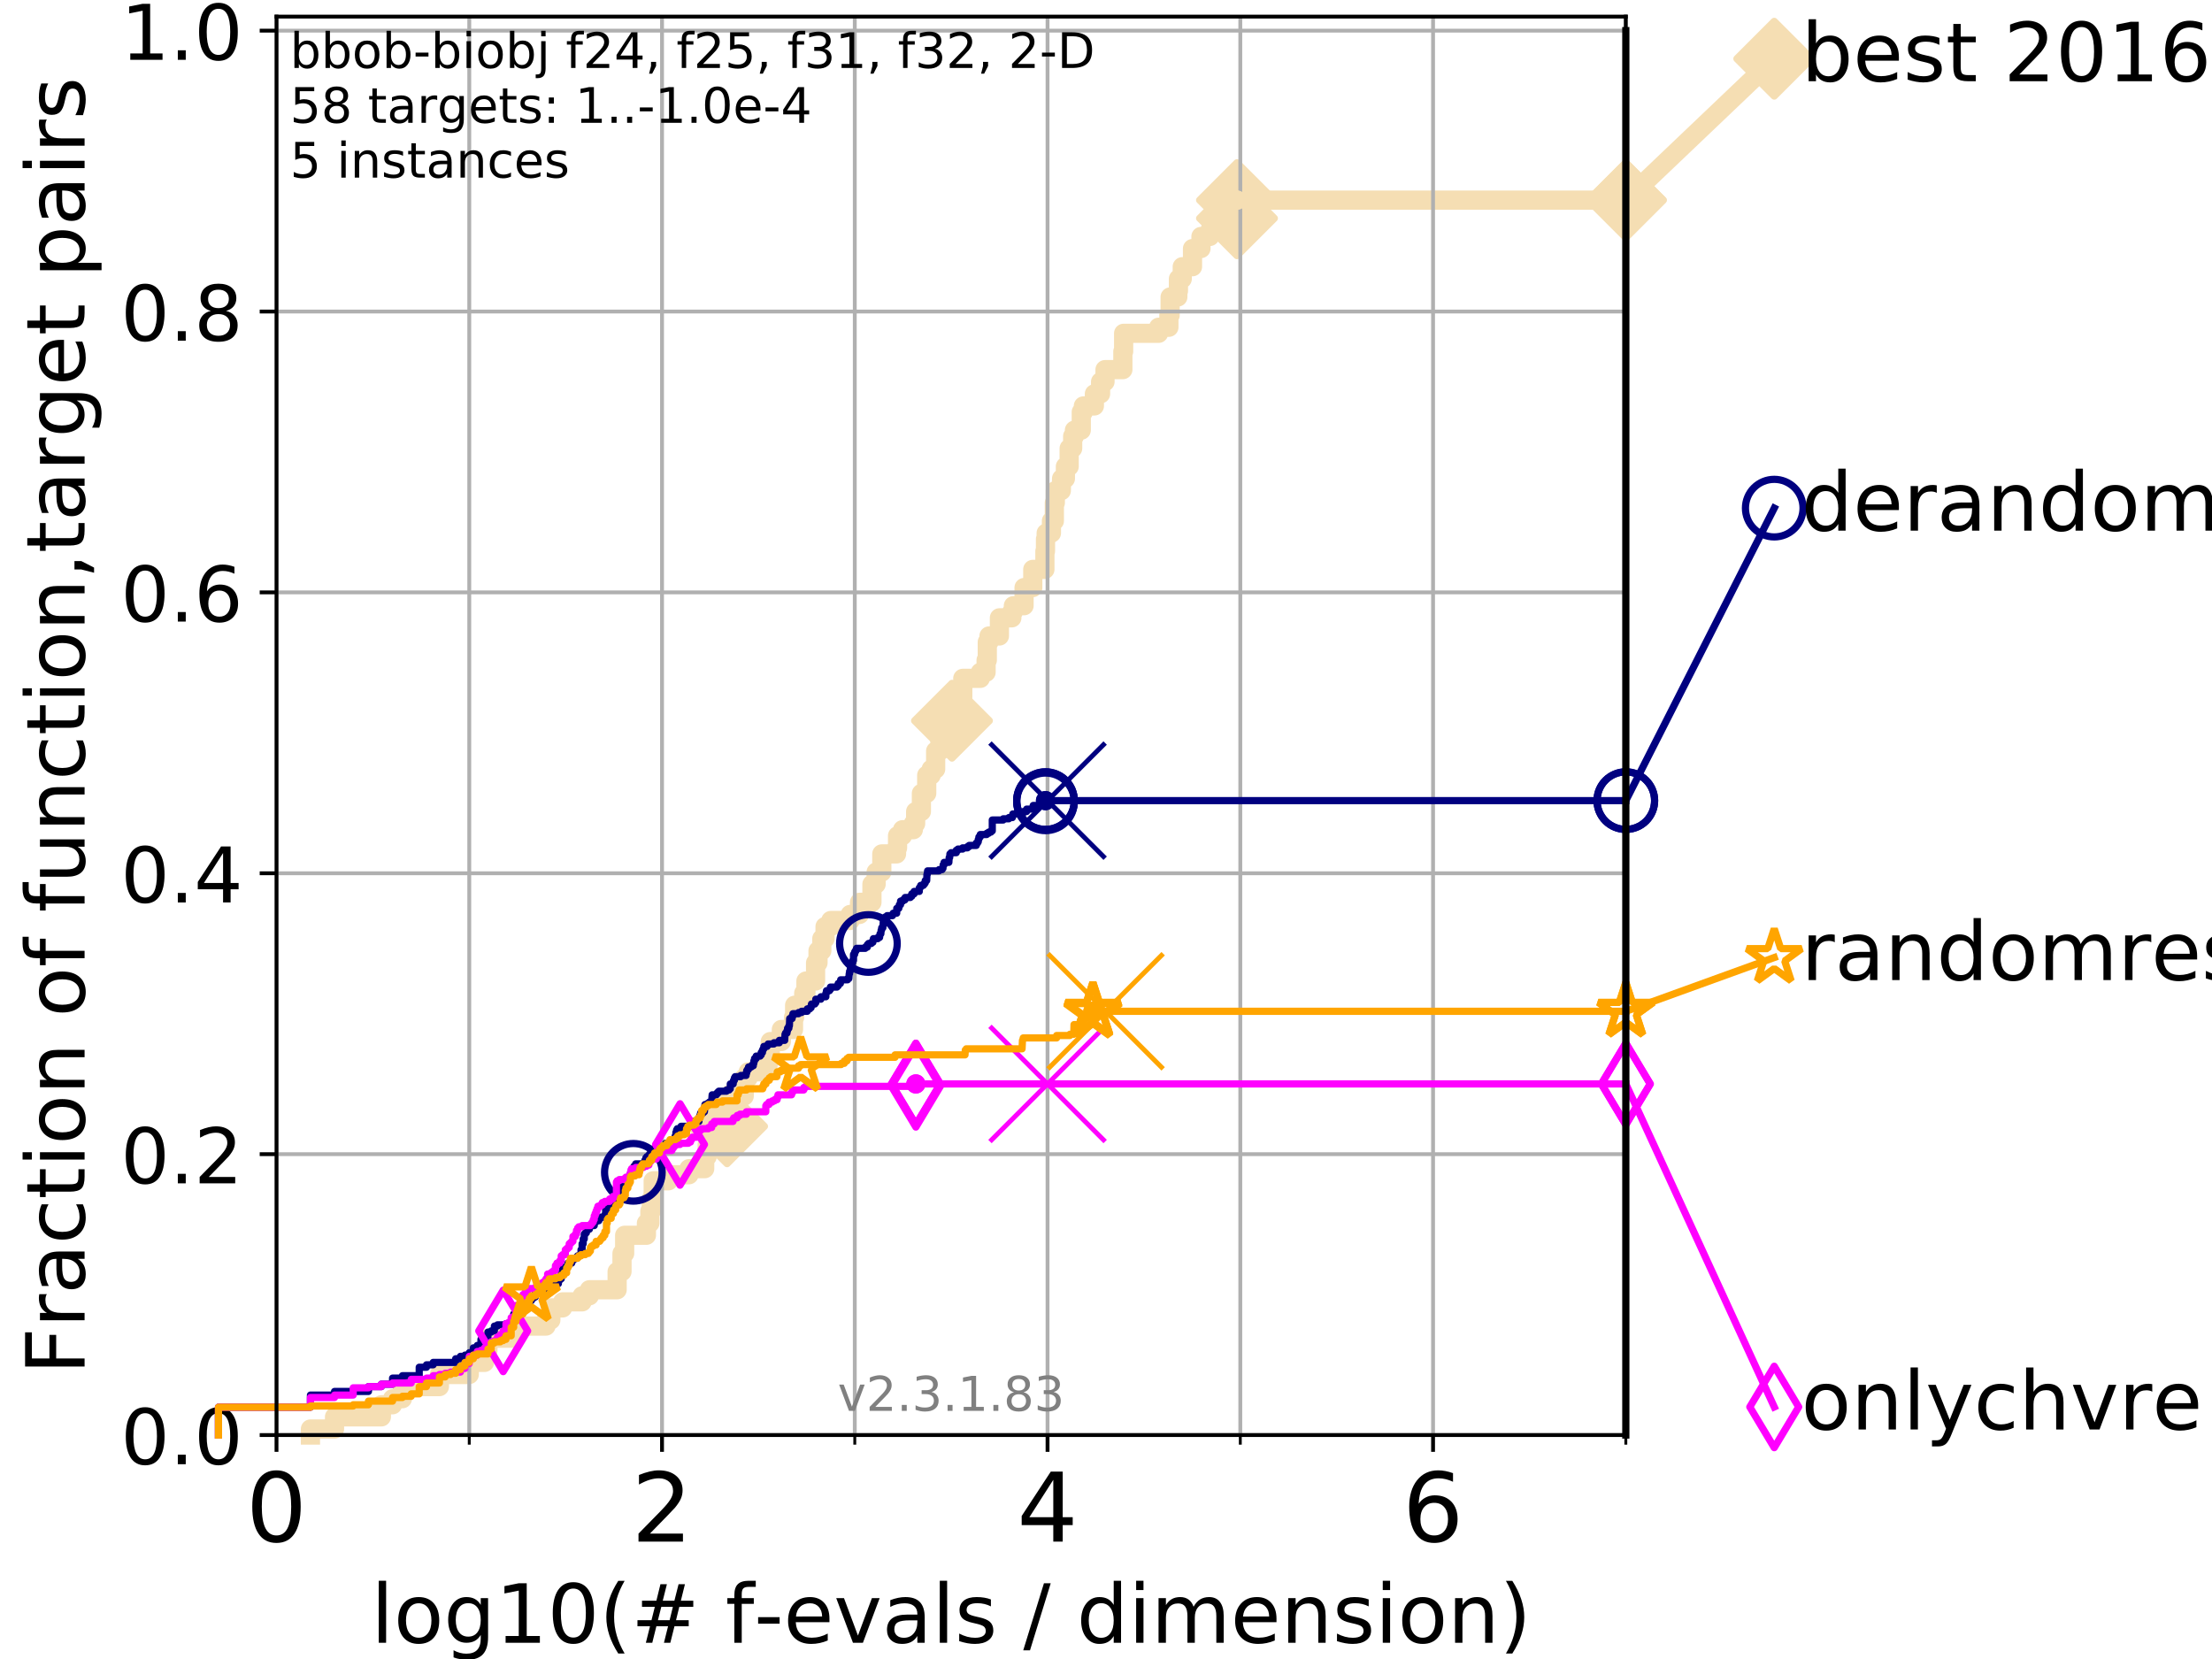 <?xml version="1.0" encoding="utf-8" standalone="no"?>
<!DOCTYPE svg PUBLIC "-//W3C//DTD SVG 1.1//EN"
  "http://www.w3.org/Graphics/SVG/1.1/DTD/svg11.dtd">
<!-- Created with matplotlib (https://matplotlib.org/) -->
<svg height="345.6pt" version="1.1" viewBox="0 0 460.8 345.6" width="460.8pt" xmlns="http://www.w3.org/2000/svg" xmlns:xlink="http://www.w3.org/1999/xlink">
 <defs>
  <style type="text/css">
*{stroke-linecap:butt;stroke-linejoin:round;}
  </style>
 </defs>
 <g id="figure_1">
  <g id="patch_1">
   <path d="M 0 345.6 
L 460.8 345.6 
L 460.8 0 
L 0 0 
z
" style="fill:#ffffff;"/>
  </g>
  <g id="axes_1">
   <g id="patch_2">
    <path d="M 57.6 298.944 
L 338.688 298.944 
L 338.688 3.456 
L 57.6 3.456 
z
" style="fill:#ffffff;"/>
   </g>
   <g id="line2d_1">
    <path d="M 64.671 298.944 
L 64.671 297.683 
L 69.688 297.683 
L 69.688 295.161 
L 79.447 295.161 
L 79.447 292.639 
L 81.776 292.639 
L 81.776 291.378 
L 83.83 291.378 
L 83.83 288.856 
L 91.535 288.856 
L 91.535 286.334 
L 97.755 286.334 
L 97.755 283.811 
L 100.935 283.811 
L 100.935 281.289 
L 101.647 281.289 
L 101.647 278.767 
L 107.009 278.767 
L 107.009 276.245 
L 113.735 276.245 
L 113.735 274.984 
L 114.751 274.984 
L 114.751 272.462 
L 117.203 272.462 
L 117.203 271.201 
L 121.265 271.201 
L 121.265 269.94 
L 122.782 269.94 
L 122.782 268.679 
L 128.561 268.679 
L 128.561 264.896 
L 129.574 264.896 
L 129.574 261.113 
L 130.128 261.113 
L 130.128 257.33 
L 134.661 257.33 
L 134.661 254.807 
L 135.382 254.807 
L 135.382 252.285 
L 135.682 252.285 
L 135.682 249.763 
L 136.073 249.763 
L 136.073 245.98 
L 139.253 245.98 
L 139.253 244.719 
L 143.528 244.719 
L 143.528 243.458 
L 146.802 243.458 
L 146.802 240.936 
L 147.318 240.936 
L 147.318 238.414 
L 147.67 238.414 
L 147.67 235.892 
L 149.058 235.892 
L 149.058 234.631 
L 151.462 234.631 
L 151.462 232.109 
L 153.82 232.109 
L 153.82 228.325 
L 155.038 228.325 
L 155.038 224.542 
L 155.867 224.542 
L 155.867 223.281 
L 159.981 223.281 
L 159.981 220.759 
L 160.466 220.759 
L 160.466 216.976 
L 162.771 216.976 
L 162.771 214.454 
L 165.303 214.454 
L 165.303 211.932 
L 165.537 211.932 
L 165.537 209.41 
L 167.433 209.41 
L 167.433 206.888 
L 167.892 206.888 
L 167.892 204.366 
L 169.898 204.366 
L 169.898 200.583 
L 170.406 200.583 
L 170.406 198.06 
L 171.199 198.06 
L 171.199 195.538 
L 171.871 195.538 
L 171.871 193.016 
L 173.073 193.016 
L 173.073 191.755 
L 177.107 191.755 
L 177.107 190.494 
L 179.05 190.494 
L 179.05 187.972 
L 181.641 187.972 
L 181.641 184.189 
L 182.514 184.189 
L 182.514 181.667 
L 183.696 181.667 
L 183.696 177.884 
L 186.768 177.884 
L 186.768 176.623 
L 186.978 176.623 
L 186.978 174.101 
L 188.014 174.101 
L 188.014 172.84 
L 190.267 172.84 
L 190.267 171.578 
L 190.746 171.578 
L 190.746 169.056 
L 191.943 169.056 
L 191.943 165.273 
L 193.052 165.273 
L 193.052 161.49 
L 193.983 161.49 
L 193.983 160.229 
L 194.913 160.229 
L 194.913 156.446 
L 195.796 156.446 
L 195.796 153.924 
L 196.834 153.924 
L 196.834 152.663 
L 197.439 152.663 
L 197.439 150.141 
L 198.313 150.141 
L 198.313 146.358 
L 200.01 146.358 
L 200.01 145.097 
L 200.566 145.097 
L 200.566 141.313 
L 204.223 141.313 
L 204.223 140.052 
L 205.42 140.052 
L 205.42 137.53 
L 205.671 137.53 
L 205.671 133.747 
L 206.025 133.747 
L 206.025 132.486 
L 208.197 132.486 
L 208.197 128.703 
L 210.787 128.703 
L 210.787 127.442 
L 211.106 127.442 
L 211.106 126.181 
L 213.331 126.181 
L 213.331 122.398 
L 215.146 122.398 
L 215.146 118.615 
L 217.671 118.615 
L 217.671 114.831 
L 217.793 114.831 
L 217.793 112.309 
L 217.936 112.309 
L 217.936 111.048 
L 219.032 111.048 
L 219.032 108.526 
L 219.64 108.526 
L 219.64 104.743 
L 219.843 104.743 
L 219.843 102.221 
L 221.09 102.221 
L 221.146 99.699 
L 221.942 99.699 
L 221.942 97.177 
L 222.727 97.177 
L 222.727 93.394 
L 223.457 93.394 
L 223.457 90.872 
L 223.825 90.872 
L 223.825 89.611 
L 225.248 89.611 
L 225.248 85.827 
L 225.685 85.827 
L 225.685 84.566 
L 227.98 84.566 
L 227.98 82.044 
L 229.271 82.044 
L 229.271 79.522 
L 230.195 79.522 
L 230.195 77 
L 233.912 77 
L 233.912 73.217 
L 234.072 73.217 
L 234.072 69.434 
L 241.362 69.434 
L 241.362 68.173 
L 243.501 68.173 
L 243.501 65.651 
L 243.759 65.651 
L 243.759 61.868 
L 245.363 61.868 
L 245.363 60.607 
L 245.492 60.607 
L 245.492 58.084 
L 246.284 58.084 
L 246.284 55.562 
L 248.421 55.562 
L 248.421 51.779 
L 250.183 51.779 
L 250.183 49.257 
L 252.035 49.257 
L 252.035 47.996 
L 255.231 47.996 
L 255.231 45.474 
L 257.685 45.474 
L 257.685 41.691 
L 338.688 41.691 
L 338.688 41.691 
" style="fill:none;stroke:#f5deb3;stroke-linecap:square;stroke-width:4;"/>
   </g>
   <g id="line2d_2">
    <defs>
     <path d="M 0 7.778 
L 7.778 0 
L 0 -7.778 
L -7.778 0 
z
" id="mb5bee55d53" style="stroke:#f5deb3;stroke-linejoin:miter;stroke-width:1.5;"/>
    </defs>
    <g>
     <use style="fill:#f5deb3;stroke:#f5deb3;stroke-linejoin:miter;stroke-width:1.5;" x="151.462" xlink:href="#mb5bee55d53" y="234.631"/>
     <use style="fill:#f5deb3;stroke:#f5deb3;stroke-linejoin:miter;stroke-width:1.5;" x="198.313" xlink:href="#mb5bee55d53" y="150.141"/>
     <use style="fill:#f5deb3;stroke:#f5deb3;stroke-linejoin:miter;stroke-width:1.5;" x="257.685" xlink:href="#mb5bee55d53" y="45.474"/>
     <use style="fill:#f5deb3;stroke:#f5deb3;stroke-linejoin:miter;stroke-width:1.5;" x="257.685" xlink:href="#mb5bee55d53" y="41.691"/>
     <use style="fill:#f5deb3;stroke:#f5deb3;stroke-linejoin:miter;stroke-width:1.5;" x="338.688" xlink:href="#mb5bee55d53" y="41.691"/>
    </g>
   </g>
   <g id="line2d_3">
    <path style="fill:none;stroke:#f5deb3;stroke-linecap:square;stroke-width:4;"/>
    <g/>
   </g>
   <g id="line2d_4">
    <path d="M 338.688 41.691 
L 369.608 12.233 
" style="fill:none;stroke:#f5deb3;stroke-linecap:square;stroke-width:4;"/>
    <g>
     <use style="fill:#f5deb3;stroke:#f5deb3;stroke-linejoin:miter;stroke-width:1.5;" x="338.688" xlink:href="#mb5bee55d53" y="41.691"/>
     <use style="fill:#f5deb3;stroke:#f5deb3;stroke-linejoin:miter;stroke-width:1.5;" x="369.608" xlink:href="#mb5bee55d53" y="12.233"/>
    </g>
   </g>
   <g id="matplotlib.axis_1">
    <g id="xtick_1">
     <g id="line2d_5">
      <path clip-path="url(#p86e3372168)" d="M 57.6 298.944 
L 57.6 3.456 
" style="fill:none;stroke:#b0b0b0;stroke-linecap:square;stroke-width:0.8;"/>
     </g>
     <g id="line2d_6">
      <defs>
       <path d="M 0 0 
L 0 3.5 
" id="mb4d16b69ed" style="stroke:#000000;stroke-width:0.8;"/>
      </defs>
      <g>
       <use style="stroke:#000000;stroke-width:0.8;" x="57.6" xlink:href="#mb4d16b69ed" y="298.944"/>
      </g>
     </g>
     <g id="text_1">
      <!-- 0 -->
      <defs>
       <path d="M 31.781 66.406 
Q 24.172 66.406 20.328 58.906 
Q 16.5 51.422 16.5 36.375 
Q 16.5 21.391 20.328 13.891 
Q 24.172 6.391 31.781 6.391 
Q 39.453 6.391 43.281 13.891 
Q 47.125 21.391 47.125 36.375 
Q 47.125 51.422 43.281 58.906 
Q 39.453 66.406 31.781 66.406 
z
M 31.781 74.219 
Q 44.047 74.219 50.516 64.516 
Q 56.984 54.828 56.984 36.375 
Q 56.984 17.969 50.516 8.266 
Q 44.047 -1.422 31.781 -1.422 
Q 19.531 -1.422 13.062 8.266 
Q 6.594 17.969 6.594 36.375 
Q 6.594 54.828 13.062 64.516 
Q 19.531 74.219 31.781 74.219 
z
" id="DejaVuSans-48"/>
      </defs>
      <g transform="translate(51.237 321.141)scale(0.2 -0.2)">
       <use xlink:href="#DejaVuSans-48"/>
      </g>
     </g>
    </g>
    <g id="xtick_2">
     <g id="line2d_7">
      <path clip-path="url(#p86e3372168)" d="M 137.911 298.944 
L 137.911 3.456 
" style="fill:none;stroke:#b0b0b0;stroke-linecap:square;stroke-width:0.8;"/>
     </g>
     <g id="line2d_8">
      <g>
       <use style="stroke:#000000;stroke-width:0.8;" x="137.911" xlink:href="#mb4d16b69ed" y="298.944"/>
      </g>
     </g>
     <g id="text_2">
      <!-- 2 -->
      <defs>
       <path d="M 19.188 8.297 
L 53.609 8.297 
L 53.609 0 
L 7.328 0 
L 7.328 8.297 
Q 12.938 14.109 22.625 23.891 
Q 32.328 33.688 34.812 36.531 
Q 39.547 41.844 41.422 45.531 
Q 43.312 49.219 43.312 52.781 
Q 43.312 58.594 39.234 62.25 
Q 35.156 65.922 28.609 65.922 
Q 23.969 65.922 18.812 64.312 
Q 13.672 62.703 7.812 59.422 
L 7.812 69.391 
Q 13.766 71.781 18.938 73 
Q 24.125 74.219 28.422 74.219 
Q 39.75 74.219 46.484 68.547 
Q 53.219 62.891 53.219 53.422 
Q 53.219 48.922 51.531 44.891 
Q 49.859 40.875 45.406 35.406 
Q 44.188 33.984 37.641 27.219 
Q 31.109 20.453 19.188 8.297 
z
" id="DejaVuSans-50"/>
      </defs>
      <g transform="translate(131.548 321.141)scale(0.2 -0.2)">
       <use xlink:href="#DejaVuSans-50"/>
      </g>
     </g>
    </g>
    <g id="xtick_3">
     <g id="line2d_9">
      <path clip-path="url(#p86e3372168)" d="M 218.222 298.944 
L 218.222 3.456 
" style="fill:none;stroke:#b0b0b0;stroke-linecap:square;stroke-width:0.8;"/>
     </g>
     <g id="line2d_10">
      <g>
       <use style="stroke:#000000;stroke-width:0.8;" x="218.222" xlink:href="#mb4d16b69ed" y="298.944"/>
      </g>
     </g>
     <g id="text_3">
      <!-- 4 -->
      <defs>
       <path d="M 37.797 64.312 
L 12.891 25.391 
L 37.797 25.391 
z
M 35.203 72.906 
L 47.609 72.906 
L 47.609 25.391 
L 58.016 25.391 
L 58.016 17.188 
L 47.609 17.188 
L 47.609 0 
L 37.797 0 
L 37.797 17.188 
L 4.891 17.188 
L 4.891 26.703 
z
" id="DejaVuSans-52"/>
      </defs>
      <g transform="translate(211.859 321.141)scale(0.2 -0.2)">
       <use xlink:href="#DejaVuSans-52"/>
      </g>
     </g>
    </g>
    <g id="xtick_4">
     <g id="line2d_11">
      <path clip-path="url(#p86e3372168)" d="M 298.533 298.944 
L 298.533 3.456 
" style="fill:none;stroke:#b0b0b0;stroke-linecap:square;stroke-width:0.8;"/>
     </g>
     <g id="line2d_12">
      <g>
       <use style="stroke:#000000;stroke-width:0.8;" x="298.533" xlink:href="#mb4d16b69ed" y="298.944"/>
      </g>
     </g>
     <g id="text_4">
      <!-- 6 -->
      <defs>
       <path d="M 33.016 40.375 
Q 26.375 40.375 22.484 35.828 
Q 18.609 31.297 18.609 23.391 
Q 18.609 15.531 22.484 10.953 
Q 26.375 6.391 33.016 6.391 
Q 39.656 6.391 43.531 10.953 
Q 47.406 15.531 47.406 23.391 
Q 47.406 31.297 43.531 35.828 
Q 39.656 40.375 33.016 40.375 
z
M 52.594 71.297 
L 52.594 62.312 
Q 48.875 64.062 45.094 64.984 
Q 41.312 65.922 37.594 65.922 
Q 27.828 65.922 22.672 59.328 
Q 17.531 52.734 16.797 39.406 
Q 19.672 43.656 24.016 45.922 
Q 28.375 48.188 33.594 48.188 
Q 44.578 48.188 50.953 41.516 
Q 57.328 34.859 57.328 23.391 
Q 57.328 12.156 50.688 5.359 
Q 44.047 -1.422 33.016 -1.422 
Q 20.359 -1.422 13.672 8.266 
Q 6.984 17.969 6.984 36.375 
Q 6.984 53.656 15.188 63.938 
Q 23.391 74.219 37.203 74.219 
Q 40.922 74.219 44.703 73.484 
Q 48.484 72.75 52.594 71.297 
z
" id="DejaVuSans-54"/>
      </defs>
      <g transform="translate(292.17 321.141)scale(0.2 -0.2)">
       <use xlink:href="#DejaVuSans-54"/>
      </g>
     </g>
    </g>
    <g id="xtick_5">
     <g id="line2d_13">
      <path clip-path="url(#p86e3372168)" d="M 97.755 298.944 
L 97.755 3.456 
" style="fill:none;stroke:#b0b0b0;stroke-linecap:square;stroke-width:0.8;"/>
     </g>
     <g id="line2d_14">
      <defs>
       <path d="M 0 0 
L 0 2 
" id="me5fcf398b9" style="stroke:#000000;stroke-width:0.6;"/>
      </defs>
      <g>
       <use style="stroke:#000000;stroke-width:0.6;" x="97.755" xlink:href="#me5fcf398b9" y="298.944"/>
      </g>
     </g>
    </g>
    <g id="xtick_6">
     <g id="line2d_15">
      <path clip-path="url(#p86e3372168)" d="M 178.066 298.944 
L 178.066 3.456 
" style="fill:none;stroke:#b0b0b0;stroke-linecap:square;stroke-width:0.8;"/>
     </g>
     <g id="line2d_16">
      <g>
       <use style="stroke:#000000;stroke-width:0.6;" x="178.066" xlink:href="#me5fcf398b9" y="298.944"/>
      </g>
     </g>
    </g>
    <g id="xtick_7">
     <g id="line2d_17">
      <path clip-path="url(#p86e3372168)" d="M 258.377 298.944 
L 258.377 3.456 
" style="fill:none;stroke:#b0b0b0;stroke-linecap:square;stroke-width:0.8;"/>
     </g>
     <g id="line2d_18">
      <g>
       <use style="stroke:#000000;stroke-width:0.6;" x="258.377" xlink:href="#me5fcf398b9" y="298.944"/>
      </g>
     </g>
    </g>
    <g id="xtick_8">
     <g id="line2d_19">
      <path clip-path="url(#p86e3372168)" d="M 338.688 298.944 
L 338.688 3.456 
" style="fill:none;stroke:#b0b0b0;stroke-linecap:square;stroke-width:0.8;"/>
     </g>
     <g id="line2d_20">
      <g>
       <use style="stroke:#000000;stroke-width:0.6;" x="338.688" xlink:href="#me5fcf398b9" y="298.944"/>
      </g>
     </g>
    </g>
    <g id="text_5">
     <!-- log10(# f-evals / dimension) -->
     <defs>
      <path d="M 9.422 75.984 
L 18.406 75.984 
L 18.406 0 
L 9.422 0 
z
" id="DejaVuSans-108"/>
      <path d="M 30.609 48.391 
Q 23.391 48.391 19.188 42.75 
Q 14.984 37.109 14.984 27.297 
Q 14.984 17.484 19.156 11.844 
Q 23.344 6.203 30.609 6.203 
Q 37.797 6.203 41.984 11.859 
Q 46.188 17.531 46.188 27.297 
Q 46.188 37.016 41.984 42.703 
Q 37.797 48.391 30.609 48.391 
z
M 30.609 56 
Q 42.328 56 49.016 48.375 
Q 55.719 40.766 55.719 27.297 
Q 55.719 13.875 49.016 6.219 
Q 42.328 -1.422 30.609 -1.422 
Q 18.844 -1.422 12.172 6.219 
Q 5.516 13.875 5.516 27.297 
Q 5.516 40.766 12.172 48.375 
Q 18.844 56 30.609 56 
z
" id="DejaVuSans-111"/>
      <path d="M 45.406 27.984 
Q 45.406 37.75 41.375 43.109 
Q 37.359 48.484 30.078 48.484 
Q 22.859 48.484 18.828 43.109 
Q 14.797 37.75 14.797 27.984 
Q 14.797 18.266 18.828 12.891 
Q 22.859 7.516 30.078 7.516 
Q 37.359 7.516 41.375 12.891 
Q 45.406 18.266 45.406 27.984 
z
M 54.391 6.781 
Q 54.391 -7.172 48.188 -13.984 
Q 42 -20.797 29.203 -20.797 
Q 24.469 -20.797 20.266 -20.094 
Q 16.062 -19.391 12.109 -17.922 
L 12.109 -9.188 
Q 16.062 -11.328 19.922 -12.344 
Q 23.781 -13.375 27.781 -13.375 
Q 36.625 -13.375 41.016 -8.766 
Q 45.406 -4.156 45.406 5.172 
L 45.406 9.625 
Q 42.625 4.781 38.281 2.391 
Q 33.938 0 27.875 0 
Q 17.828 0 11.672 7.656 
Q 5.516 15.328 5.516 27.984 
Q 5.516 40.672 11.672 48.328 
Q 17.828 56 27.875 56 
Q 33.938 56 38.281 53.609 
Q 42.625 51.219 45.406 46.391 
L 45.406 54.688 
L 54.391 54.688 
z
" id="DejaVuSans-103"/>
      <path d="M 12.406 8.297 
L 28.516 8.297 
L 28.516 63.922 
L 10.984 60.406 
L 10.984 69.391 
L 28.422 72.906 
L 38.281 72.906 
L 38.281 8.297 
L 54.391 8.297 
L 54.391 0 
L 12.406 0 
z
" id="DejaVuSans-49"/>
      <path d="M 31 75.875 
Q 24.469 64.656 21.281 53.656 
Q 18.109 42.672 18.109 31.391 
Q 18.109 20.125 21.312 9.062 
Q 24.516 -2 31 -13.188 
L 23.188 -13.188 
Q 15.875 -1.703 12.234 9.375 
Q 8.594 20.453 8.594 31.391 
Q 8.594 42.281 12.203 53.312 
Q 15.828 64.359 23.188 75.875 
z
" id="DejaVuSans-40"/>
      <path d="M 51.125 44 
L 36.922 44 
L 32.812 27.688 
L 47.125 27.688 
z
M 43.797 71.781 
L 38.719 51.516 
L 52.984 51.516 
L 58.109 71.781 
L 65.922 71.781 
L 60.891 51.516 
L 76.125 51.516 
L 76.125 44 
L 58.984 44 
L 54.984 27.688 
L 70.516 27.688 
L 70.516 20.219 
L 53.078 20.219 
L 48 0 
L 40.188 0 
L 45.219 20.219 
L 30.906 20.219 
L 25.875 0 
L 18.016 0 
L 23.094 20.219 
L 7.719 20.219 
L 7.719 27.688 
L 24.906 27.688 
L 29 44 
L 13.281 44 
L 13.281 51.516 
L 30.906 51.516 
L 35.891 71.781 
z
" id="DejaVuSans-35"/>
      <path id="DejaVuSans-32"/>
      <path d="M 37.109 75.984 
L 37.109 68.5 
L 28.516 68.5 
Q 23.688 68.5 21.797 66.547 
Q 19.922 64.594 19.922 59.516 
L 19.922 54.688 
L 34.719 54.688 
L 34.719 47.703 
L 19.922 47.703 
L 19.922 0 
L 10.891 0 
L 10.891 47.703 
L 2.297 47.703 
L 2.297 54.688 
L 10.891 54.688 
L 10.891 58.5 
Q 10.891 67.625 15.141 71.797 
Q 19.391 75.984 28.609 75.984 
z
" id="DejaVuSans-102"/>
      <path d="M 4.891 31.391 
L 31.203 31.391 
L 31.203 23.391 
L 4.891 23.391 
z
" id="DejaVuSans-45"/>
      <path d="M 56.203 29.594 
L 56.203 25.203 
L 14.891 25.203 
Q 15.484 15.922 20.484 11.062 
Q 25.484 6.203 34.422 6.203 
Q 39.594 6.203 44.453 7.469 
Q 49.312 8.734 54.109 11.281 
L 54.109 2.781 
Q 49.266 0.734 44.188 -0.344 
Q 39.109 -1.422 33.891 -1.422 
Q 20.797 -1.422 13.156 6.188 
Q 5.516 13.812 5.516 26.812 
Q 5.516 40.234 12.766 48.109 
Q 20.016 56 32.328 56 
Q 43.359 56 49.781 48.891 
Q 56.203 41.797 56.203 29.594 
z
M 47.219 32.234 
Q 47.125 39.594 43.094 43.984 
Q 39.062 48.391 32.422 48.391 
Q 24.906 48.391 20.391 44.141 
Q 15.875 39.891 15.188 32.172 
z
" id="DejaVuSans-101"/>
      <path d="M 2.984 54.688 
L 12.5 54.688 
L 29.594 8.797 
L 46.688 54.688 
L 56.203 54.688 
L 35.688 0 
L 23.484 0 
z
" id="DejaVuSans-118"/>
      <path d="M 34.281 27.484 
Q 23.391 27.484 19.188 25 
Q 14.984 22.516 14.984 16.5 
Q 14.984 11.719 18.141 8.906 
Q 21.297 6.109 26.703 6.109 
Q 34.188 6.109 38.703 11.406 
Q 43.219 16.703 43.219 25.484 
L 43.219 27.484 
z
M 52.203 31.203 
L 52.203 0 
L 43.219 0 
L 43.219 8.297 
Q 40.141 3.328 35.547 0.953 
Q 30.953 -1.422 24.312 -1.422 
Q 15.922 -1.422 10.953 3.297 
Q 6 8.016 6 15.922 
Q 6 25.141 12.172 29.828 
Q 18.359 34.516 30.609 34.516 
L 43.219 34.516 
L 43.219 35.406 
Q 43.219 41.609 39.141 45 
Q 35.062 48.391 27.688 48.391 
Q 23 48.391 18.547 47.266 
Q 14.109 46.141 10.016 43.891 
L 10.016 52.203 
Q 14.938 54.109 19.578 55.047 
Q 24.219 56 28.609 56 
Q 40.484 56 46.344 49.844 
Q 52.203 43.703 52.203 31.203 
z
" id="DejaVuSans-97"/>
      <path d="M 44.281 53.078 
L 44.281 44.578 
Q 40.484 46.531 36.375 47.5 
Q 32.281 48.484 27.875 48.484 
Q 21.188 48.484 17.844 46.438 
Q 14.5 44.391 14.5 40.281 
Q 14.5 37.156 16.891 35.375 
Q 19.281 33.594 26.516 31.984 
L 29.594 31.297 
Q 39.156 29.25 43.188 25.516 
Q 47.219 21.781 47.219 15.094 
Q 47.219 7.469 41.188 3.016 
Q 35.156 -1.422 24.609 -1.422 
Q 20.219 -1.422 15.453 -0.562 
Q 10.688 0.297 5.422 2 
L 5.422 11.281 
Q 10.406 8.688 15.234 7.391 
Q 20.062 6.109 24.812 6.109 
Q 31.156 6.109 34.562 8.281 
Q 37.984 10.453 37.984 14.406 
Q 37.984 18.062 35.516 20.016 
Q 33.062 21.969 24.703 23.781 
L 21.578 24.516 
Q 13.234 26.266 9.516 29.906 
Q 5.812 33.547 5.812 39.891 
Q 5.812 47.609 11.281 51.797 
Q 16.75 56 26.812 56 
Q 31.781 56 36.172 55.266 
Q 40.578 54.547 44.281 53.078 
z
" id="DejaVuSans-115"/>
      <path d="M 25.391 72.906 
L 33.688 72.906 
L 8.297 -9.281 
L 0 -9.281 
z
" id="DejaVuSans-47"/>
      <path d="M 45.406 46.391 
L 45.406 75.984 
L 54.391 75.984 
L 54.391 0 
L 45.406 0 
L 45.406 8.203 
Q 42.578 3.328 38.25 0.953 
Q 33.938 -1.422 27.875 -1.422 
Q 17.969 -1.422 11.734 6.484 
Q 5.516 14.406 5.516 27.297 
Q 5.516 40.188 11.734 48.094 
Q 17.969 56 27.875 56 
Q 33.938 56 38.25 53.625 
Q 42.578 51.266 45.406 46.391 
z
M 14.797 27.297 
Q 14.797 17.391 18.875 11.75 
Q 22.953 6.109 30.078 6.109 
Q 37.203 6.109 41.297 11.75 
Q 45.406 17.391 45.406 27.297 
Q 45.406 37.203 41.297 42.844 
Q 37.203 48.484 30.078 48.484 
Q 22.953 48.484 18.875 42.844 
Q 14.797 37.203 14.797 27.297 
z
" id="DejaVuSans-100"/>
      <path d="M 9.422 54.688 
L 18.406 54.688 
L 18.406 0 
L 9.422 0 
z
M 9.422 75.984 
L 18.406 75.984 
L 18.406 64.594 
L 9.422 64.594 
z
" id="DejaVuSans-105"/>
      <path d="M 52 44.188 
Q 55.375 50.25 60.062 53.125 
Q 64.75 56 71.094 56 
Q 79.641 56 84.281 50.016 
Q 88.922 44.047 88.922 33.016 
L 88.922 0 
L 79.891 0 
L 79.891 32.719 
Q 79.891 40.578 77.094 44.375 
Q 74.312 48.188 68.609 48.188 
Q 61.625 48.188 57.562 43.547 
Q 53.516 38.922 53.516 30.906 
L 53.516 0 
L 44.484 0 
L 44.484 32.719 
Q 44.484 40.625 41.703 44.406 
Q 38.922 48.188 33.109 48.188 
Q 26.219 48.188 22.156 43.531 
Q 18.109 38.875 18.109 30.906 
L 18.109 0 
L 9.078 0 
L 9.078 54.688 
L 18.109 54.688 
L 18.109 46.188 
Q 21.188 51.219 25.484 53.609 
Q 29.781 56 35.688 56 
Q 41.656 56 45.828 52.969 
Q 50 49.953 52 44.188 
z
" id="DejaVuSans-109"/>
      <path d="M 54.891 33.016 
L 54.891 0 
L 45.906 0 
L 45.906 32.719 
Q 45.906 40.484 42.875 44.328 
Q 39.844 48.188 33.797 48.188 
Q 26.516 48.188 22.312 43.547 
Q 18.109 38.922 18.109 30.906 
L 18.109 0 
L 9.078 0 
L 9.078 54.688 
L 18.109 54.688 
L 18.109 46.188 
Q 21.344 51.125 25.703 53.562 
Q 30.078 56 35.797 56 
Q 45.219 56 50.047 50.172 
Q 54.891 44.344 54.891 33.016 
z
" id="DejaVuSans-110"/>
      <path d="M 8.016 75.875 
L 15.828 75.875 
Q 23.141 64.359 26.781 53.312 
Q 30.422 42.281 30.422 31.391 
Q 30.422 20.453 26.781 9.375 
Q 23.141 -1.703 15.828 -13.188 
L 8.016 -13.188 
Q 14.5 -2 17.703 9.062 
Q 20.906 20.125 20.906 31.391 
Q 20.906 42.672 17.703 53.656 
Q 14.5 64.656 8.016 75.875 
z
" id="DejaVuSans-41"/>
     </defs>
     <g transform="translate(77.303 342.218)scale(0.17 -0.17)">
      <use xlink:href="#DejaVuSans-108"/>
      <use x="27.783" xlink:href="#DejaVuSans-111"/>
      <use x="88.965" xlink:href="#DejaVuSans-103"/>
      <use x="152.441" xlink:href="#DejaVuSans-49"/>
      <use x="216.064" xlink:href="#DejaVuSans-48"/>
      <use x="279.688" xlink:href="#DejaVuSans-40"/>
      <use x="318.701" xlink:href="#DejaVuSans-35"/>
      <use x="402.49" xlink:href="#DejaVuSans-32"/>
      <use x="434.277" xlink:href="#DejaVuSans-102"/>
      <use x="469.404" xlink:href="#DejaVuSans-45"/>
      <use x="505.488" xlink:href="#DejaVuSans-101"/>
      <use x="567.012" xlink:href="#DejaVuSans-118"/>
      <use x="626.191" xlink:href="#DejaVuSans-97"/>
      <use x="687.471" xlink:href="#DejaVuSans-108"/>
      <use x="715.254" xlink:href="#DejaVuSans-115"/>
      <use x="767.354" xlink:href="#DejaVuSans-32"/>
      <use x="799.141" xlink:href="#DejaVuSans-47"/>
      <use x="832.832" xlink:href="#DejaVuSans-32"/>
      <use x="864.619" xlink:href="#DejaVuSans-100"/>
      <use x="928.096" xlink:href="#DejaVuSans-105"/>
      <use x="955.879" xlink:href="#DejaVuSans-109"/>
      <use x="1053.291" xlink:href="#DejaVuSans-101"/>
      <use x="1114.814" xlink:href="#DejaVuSans-110"/>
      <use x="1178.193" xlink:href="#DejaVuSans-115"/>
      <use x="1230.293" xlink:href="#DejaVuSans-105"/>
      <use x="1258.076" xlink:href="#DejaVuSans-111"/>
      <use x="1319.258" xlink:href="#DejaVuSans-110"/>
      <use x="1382.637" xlink:href="#DejaVuSans-41"/>
     </g>
    </g>
   </g>
   <g id="matplotlib.axis_2">
    <g id="ytick_1">
     <g id="line2d_21">
      <path clip-path="url(#p86e3372168)" d="M 57.6 298.944 
L 338.688 298.944 
" style="fill:none;stroke:#b0b0b0;stroke-linecap:square;stroke-width:0.8;"/>
     </g>
     <g id="line2d_22">
      <defs>
       <path d="M 0 0 
L -3.5 0 
" id="mf865421ed0" style="stroke:#000000;stroke-width:0.8;"/>
      </defs>
      <g>
       <use style="stroke:#000000;stroke-width:0.8;" x="57.6" xlink:href="#mf865421ed0" y="298.944"/>
      </g>
     </g>
     <g id="text_6">
      <!-- 0.0 -->
      <defs>
       <path d="M 10.688 12.406 
L 21 12.406 
L 21 0 
L 10.688 0 
z
" id="DejaVuSans-46"/>
      </defs>
      <g transform="translate(25.155 305.023)scale(0.16 -0.16)">
       <use xlink:href="#DejaVuSans-48"/>
       <use x="63.623" xlink:href="#DejaVuSans-46"/>
       <use x="95.41" xlink:href="#DejaVuSans-48"/>
      </g>
     </g>
    </g>
    <g id="ytick_2">
     <g id="line2d_23">
      <path clip-path="url(#p86e3372168)" d="M 57.6 240.432 
L 338.688 240.432 
" style="fill:none;stroke:#b0b0b0;stroke-linecap:square;stroke-width:0.8;"/>
     </g>
     <g id="line2d_24">
      <g>
       <use style="stroke:#000000;stroke-width:0.8;" x="57.6" xlink:href="#mf865421ed0" y="240.432"/>
      </g>
     </g>
     <g id="text_7">
      <!-- 0.2 -->
      <g transform="translate(25.155 246.51)scale(0.16 -0.16)">
       <use xlink:href="#DejaVuSans-48"/>
       <use x="63.623" xlink:href="#DejaVuSans-46"/>
       <use x="95.41" xlink:href="#DejaVuSans-50"/>
      </g>
     </g>
    </g>
    <g id="ytick_3">
     <g id="line2d_25">
      <path clip-path="url(#p86e3372168)" d="M 57.6 181.919 
L 338.688 181.919 
" style="fill:none;stroke:#b0b0b0;stroke-linecap:square;stroke-width:0.8;"/>
     </g>
     <g id="line2d_26">
      <g>
       <use style="stroke:#000000;stroke-width:0.8;" x="57.6" xlink:href="#mf865421ed0" y="181.919"/>
      </g>
     </g>
     <g id="text_8">
      <!-- 0.4 -->
      <g transform="translate(25.155 187.998)scale(0.16 -0.16)">
       <use xlink:href="#DejaVuSans-48"/>
       <use x="63.623" xlink:href="#DejaVuSans-46"/>
       <use x="95.41" xlink:href="#DejaVuSans-52"/>
      </g>
     </g>
    </g>
    <g id="ytick_4">
     <g id="line2d_27">
      <path clip-path="url(#p86e3372168)" d="M 57.6 123.407 
L 338.688 123.407 
" style="fill:none;stroke:#b0b0b0;stroke-linecap:square;stroke-width:0.8;"/>
     </g>
     <g id="line2d_28">
      <g>
       <use style="stroke:#000000;stroke-width:0.8;" x="57.6" xlink:href="#mf865421ed0" y="123.407"/>
      </g>
     </g>
     <g id="text_9">
      <!-- 0.6 -->
      <g transform="translate(25.155 129.485)scale(0.16 -0.16)">
       <use xlink:href="#DejaVuSans-48"/>
       <use x="63.623" xlink:href="#DejaVuSans-46"/>
       <use x="95.41" xlink:href="#DejaVuSans-54"/>
      </g>
     </g>
    </g>
    <g id="ytick_5">
     <g id="line2d_29">
      <path clip-path="url(#p86e3372168)" d="M 57.6 64.894 
L 338.688 64.894 
" style="fill:none;stroke:#b0b0b0;stroke-linecap:square;stroke-width:0.8;"/>
     </g>
     <g id="line2d_30">
      <g>
       <use style="stroke:#000000;stroke-width:0.8;" x="57.6" xlink:href="#mf865421ed0" y="64.894"/>
      </g>
     </g>
     <g id="text_10">
      <!-- 0.8 -->
      <defs>
       <path d="M 31.781 34.625 
Q 24.75 34.625 20.719 30.859 
Q 16.703 27.094 16.703 20.516 
Q 16.703 13.922 20.719 10.156 
Q 24.75 6.391 31.781 6.391 
Q 38.812 6.391 42.859 10.172 
Q 46.922 13.969 46.922 20.516 
Q 46.922 27.094 42.891 30.859 
Q 38.875 34.625 31.781 34.625 
z
M 21.922 38.812 
Q 15.578 40.375 12.031 44.719 
Q 8.5 49.078 8.5 55.328 
Q 8.5 64.062 14.719 69.141 
Q 20.953 74.219 31.781 74.219 
Q 42.672 74.219 48.875 69.141 
Q 55.078 64.062 55.078 55.328 
Q 55.078 49.078 51.531 44.719 
Q 48 40.375 41.703 38.812 
Q 48.828 37.156 52.797 32.312 
Q 56.781 27.484 56.781 20.516 
Q 56.781 9.906 50.312 4.234 
Q 43.844 -1.422 31.781 -1.422 
Q 19.734 -1.422 13.25 4.234 
Q 6.781 9.906 6.781 20.516 
Q 6.781 27.484 10.781 32.312 
Q 14.797 37.156 21.922 38.812 
z
M 18.312 54.391 
Q 18.312 48.734 21.844 45.562 
Q 25.391 42.391 31.781 42.391 
Q 38.141 42.391 41.719 45.562 
Q 45.312 48.734 45.312 54.391 
Q 45.312 60.062 41.719 63.234 
Q 38.141 66.406 31.781 66.406 
Q 25.391 66.406 21.844 63.234 
Q 18.312 60.062 18.312 54.391 
z
" id="DejaVuSans-56"/>
      </defs>
      <g transform="translate(25.155 70.973)scale(0.16 -0.16)">
       <use xlink:href="#DejaVuSans-48"/>
       <use x="63.623" xlink:href="#DejaVuSans-46"/>
       <use x="95.41" xlink:href="#DejaVuSans-56"/>
      </g>
     </g>
    </g>
    <g id="ytick_6">
     <g id="line2d_31">
      <path clip-path="url(#p86e3372168)" d="M 57.6 6.382 
L 338.688 6.382 
" style="fill:none;stroke:#b0b0b0;stroke-linecap:square;stroke-width:0.8;"/>
     </g>
     <g id="line2d_32">
      <g>
       <use style="stroke:#000000;stroke-width:0.8;" x="57.6" xlink:href="#mf865421ed0" y="6.382"/>
      </g>
     </g>
     <g id="text_11">
      <!-- 1.0 -->
      <g transform="translate(25.155 12.46)scale(0.16 -0.16)">
       <use xlink:href="#DejaVuSans-49"/>
       <use x="63.623" xlink:href="#DejaVuSans-46"/>
       <use x="95.41" xlink:href="#DejaVuSans-48"/>
      </g>
     </g>
    </g>
    <g id="text_12">
     <!-- Fraction of function,target pairs -->
     <defs>
      <path d="M 9.812 72.906 
L 51.703 72.906 
L 51.703 64.594 
L 19.672 64.594 
L 19.672 43.109 
L 48.578 43.109 
L 48.578 34.812 
L 19.672 34.812 
L 19.672 0 
L 9.812 0 
z
" id="DejaVuSans-70"/>
      <path d="M 41.109 46.297 
Q 39.594 47.172 37.812 47.578 
Q 36.031 48 33.891 48 
Q 26.266 48 22.188 43.047 
Q 18.109 38.094 18.109 28.812 
L 18.109 0 
L 9.078 0 
L 9.078 54.688 
L 18.109 54.688 
L 18.109 46.188 
Q 20.953 51.172 25.484 53.578 
Q 30.031 56 36.531 56 
Q 37.453 56 38.578 55.875 
Q 39.703 55.766 41.062 55.516 
z
" id="DejaVuSans-114"/>
      <path d="M 48.781 52.594 
L 48.781 44.188 
Q 44.969 46.297 41.141 47.344 
Q 37.312 48.391 33.406 48.391 
Q 24.656 48.391 19.812 42.844 
Q 14.984 37.312 14.984 27.297 
Q 14.984 17.281 19.812 11.734 
Q 24.656 6.203 33.406 6.203 
Q 37.312 6.203 41.141 7.25 
Q 44.969 8.297 48.781 10.406 
L 48.781 2.094 
Q 45.016 0.344 40.984 -0.531 
Q 36.969 -1.422 32.422 -1.422 
Q 20.062 -1.422 12.781 6.344 
Q 5.516 14.109 5.516 27.297 
Q 5.516 40.672 12.859 48.328 
Q 20.219 56 33.016 56 
Q 37.156 56 41.109 55.141 
Q 45.062 54.297 48.781 52.594 
z
" id="DejaVuSans-99"/>
      <path d="M 18.312 70.219 
L 18.312 54.688 
L 36.812 54.688 
L 36.812 47.703 
L 18.312 47.703 
L 18.312 18.016 
Q 18.312 11.328 20.141 9.422 
Q 21.969 7.516 27.594 7.516 
L 36.812 7.516 
L 36.812 0 
L 27.594 0 
Q 17.188 0 13.234 3.875 
Q 9.281 7.766 9.281 18.016 
L 9.281 47.703 
L 2.688 47.703 
L 2.688 54.688 
L 9.281 54.688 
L 9.281 70.219 
z
" id="DejaVuSans-116"/>
      <path d="M 8.5 21.578 
L 8.5 54.688 
L 17.484 54.688 
L 17.484 21.922 
Q 17.484 14.156 20.5 10.266 
Q 23.531 6.391 29.594 6.391 
Q 36.859 6.391 41.078 11.031 
Q 45.312 15.672 45.312 23.688 
L 45.312 54.688 
L 54.297 54.688 
L 54.297 0 
L 45.312 0 
L 45.312 8.406 
Q 42.047 3.422 37.719 1 
Q 33.406 -1.422 27.688 -1.422 
Q 18.266 -1.422 13.375 4.438 
Q 8.5 10.297 8.5 21.578 
z
M 31.109 56 
z
" id="DejaVuSans-117"/>
      <path d="M 11.719 12.406 
L 22.016 12.406 
L 22.016 4 
L 14.016 -11.625 
L 7.719 -11.625 
L 11.719 4 
z
" id="DejaVuSans-44"/>
      <path d="M 18.109 8.203 
L 18.109 -20.797 
L 9.078 -20.797 
L 9.078 54.688 
L 18.109 54.688 
L 18.109 46.391 
Q 20.953 51.266 25.266 53.625 
Q 29.594 56 35.594 56 
Q 45.562 56 51.781 48.094 
Q 58.016 40.188 58.016 27.297 
Q 58.016 14.406 51.781 6.484 
Q 45.562 -1.422 35.594 -1.422 
Q 29.594 -1.422 25.266 0.953 
Q 20.953 3.328 18.109 8.203 
z
M 48.688 27.297 
Q 48.688 37.203 44.609 42.844 
Q 40.531 48.484 33.406 48.484 
Q 26.266 48.484 22.188 42.844 
Q 18.109 37.203 18.109 27.297 
Q 18.109 17.391 22.188 11.75 
Q 26.266 6.109 33.406 6.109 
Q 40.531 6.109 44.609 11.75 
Q 48.688 17.391 48.688 27.297 
z
" id="DejaVuSans-112"/>
     </defs>
     <g transform="translate(17.62 286.339)rotate(-90)scale(0.17 -0.17)">
      <use xlink:href="#DejaVuSans-70"/>
      <use x="57.41" xlink:href="#DejaVuSans-114"/>
      <use x="98.523" xlink:href="#DejaVuSans-97"/>
      <use x="159.803" xlink:href="#DejaVuSans-99"/>
      <use x="214.783" xlink:href="#DejaVuSans-116"/>
      <use x="253.992" xlink:href="#DejaVuSans-105"/>
      <use x="281.775" xlink:href="#DejaVuSans-111"/>
      <use x="342.957" xlink:href="#DejaVuSans-110"/>
      <use x="406.336" xlink:href="#DejaVuSans-32"/>
      <use x="438.123" xlink:href="#DejaVuSans-111"/>
      <use x="499.305" xlink:href="#DejaVuSans-102"/>
      <use x="534.51" xlink:href="#DejaVuSans-32"/>
      <use x="566.297" xlink:href="#DejaVuSans-102"/>
      <use x="601.502" xlink:href="#DejaVuSans-117"/>
      <use x="664.881" xlink:href="#DejaVuSans-110"/>
      <use x="728.26" xlink:href="#DejaVuSans-99"/>
      <use x="783.24" xlink:href="#DejaVuSans-116"/>
      <use x="822.449" xlink:href="#DejaVuSans-105"/>
      <use x="850.232" xlink:href="#DejaVuSans-111"/>
      <use x="911.414" xlink:href="#DejaVuSans-110"/>
      <use x="974.793" xlink:href="#DejaVuSans-44"/>
      <use x="1006.58" xlink:href="#DejaVuSans-116"/>
      <use x="1045.789" xlink:href="#DejaVuSans-97"/>
      <use x="1107.068" xlink:href="#DejaVuSans-114"/>
      <use x="1148.166" xlink:href="#DejaVuSans-103"/>
      <use x="1211.643" xlink:href="#DejaVuSans-101"/>
      <use x="1273.166" xlink:href="#DejaVuSans-116"/>
      <use x="1312.375" xlink:href="#DejaVuSans-32"/>
      <use x="1344.162" xlink:href="#DejaVuSans-112"/>
      <use x="1407.639" xlink:href="#DejaVuSans-97"/>
      <use x="1468.918" xlink:href="#DejaVuSans-105"/>
      <use x="1496.701" xlink:href="#DejaVuSans-114"/>
      <use x="1537.814" xlink:href="#DejaVuSans-115"/>
     </g>
    </g>
   </g>
   <g id="line2d_33">
    <defs>
     <path d="M 0 1.5 
C 0.398 1.5 0.779 1.342 1.061 1.061 
C 1.342 0.779 1.5 0.398 1.5 0 
C 1.5 -0.398 1.342 -0.779 1.061 -1.061 
C 0.779 -1.342 0.398 -1.5 0 -1.5 
C -0.398 -1.5 -0.779 -1.342 -1.061 -1.061 
C -1.342 -0.779 -1.5 -0.398 -1.5 0 
C -1.5 0.398 -1.342 0.779 -1.061 1.061 
C -0.779 1.342 -0.398 1.5 0 1.5 
z
" id="m0dd840054a" style="stroke:#f5deb3;"/>
    </defs>
    <g>
     <use style="fill:#f5deb3;stroke:#f5deb3;" x="257.685" xlink:href="#m0dd840054a" y="41.691"/>
     <use style="fill:#f5deb3;stroke:#f5deb3;" x="257.685" xlink:href="#m0dd840054a" y="41.691"/>
    </g>
   </g>
   <g id="line2d_34">
    <defs>
     <path d="M 0 1.5 
C 0.398 1.5 0.779 1.342 1.061 1.061 
C 1.342 0.779 1.5 0.398 1.5 0 
C 1.5 -0.398 1.342 -0.779 1.061 -1.061 
C 0.779 -1.342 0.398 -1.5 0 -1.5 
C -0.398 -1.5 -0.779 -1.342 -1.061 -1.061 
C -1.342 -0.779 -1.5 -0.398 -1.5 0 
C -1.5 0.398 -1.342 0.779 -1.061 1.061 
C -0.779 1.342 -0.398 1.5 0 1.5 
z
" id="mbb8bdbc22d" style="stroke:#000080;"/>
    </defs>
    <g>
     <use style="fill:#000080;stroke:#000080;" x="217.798" xlink:href="#mbb8bdbc22d" y="166.787"/>
     <use style="fill:#000080;stroke:#000080;" x="217.798" xlink:href="#mbb8bdbc22d" y="166.787"/>
    </g>
   </g>
   <g id="line2d_35">
    <path d="M 45.512 298.944 
L 45.512 293.143 
L 64.671 293.143 
L 64.671 290.621 
L 69.688 290.621 
L 69.688 289.864 
L 76.759 289.864 
L 76.759 288.856 
L 79.447 288.856 
L 79.447 288.351 
L 81.776 288.351 
L 81.776 287.09 
L 83.83 287.09 
L 83.83 286.586 
L 87.33 286.586 
L 87.33 284.82 
L 88.847 284.82 
L 88.847 284.316 
L 90.243 284.316 
L 90.243 283.811 
L 94.921 283.811 
L 94.921 283.055 
L 95.918 283.055 
L 95.918 282.55 
L 96.861 282.55 
L 96.861 282.298 
L 97.755 282.298 
L 97.755 281.794 
L 98.606 281.794 
L 98.606 280.785 
L 99.418 280.785 
L 99.418 280.281 
L 100.193 280.281 
L 100.193 279.019 
L 100.935 279.019 
L 100.935 278.515 
L 101.647 278.515 
L 101.647 277.506 
L 102.331 277.506 
L 102.331 277.254 
L 102.989 277.254 
L 102.989 276.245 
L 103.623 276.245 
L 103.623 275.993 
L 105.398 275.993 
L 105.398 275.741 
L 106.489 275.741 
L 106.489 275.236 
L 107.009 275.236 
L 107.009 273.723 
L 107.515 273.723 
L 107.515 273.219 
L 108.006 273.219 
L 108.006 272.714 
L 108.949 272.714 
L 108.949 272.21 
L 109.402 272.21 
L 109.402 271.958 
L 109.843 271.958 
L 109.843 270.949 
L 110.694 270.949 
L 110.694 270.444 
L 111.105 270.444 
L 111.105 270.192 
L 111.506 270.192 
L 111.506 269.436 
L 113.023 269.436 
L 113.023 268.679 
L 114.419 268.679 
L 114.419 268.427 
L 115.397 268.427 
L 115.397 268.175 
L 115.711 268.175 
L 115.711 267.418 
L 116.323 267.418 
L 116.323 266.661 
L 116.621 266.661 
L 116.621 266.409 
L 116.914 266.409 
L 116.914 265.148 
L 117.203 265.148 
L 117.203 264.139 
L 117.765 264.139 
L 117.765 263.887 
L 118.31 263.887 
L 118.31 263.13 
L 119.097 263.13 
L 119.097 262.626 
L 119.352 262.626 
L 119.352 262.374 
L 119.603 262.374 
L 119.603 262.121 
L 120.094 262.121 
L 120.094 261.869 
L 120.335 261.869 
L 120.335 261.617 
L 120.806 261.617 
L 120.806 261.365 
L 121.037 261.365 
L 121.037 260.356 
L 121.265 260.356 
L 121.265 259.095 
L 121.49 259.095 
L 121.49 258.086 
L 121.712 258.086 
L 121.712 257.077 
L 121.931 257.077 
L 121.931 256.825 
L 122.148 256.825 
L 122.148 256.321 
L 122.362 256.321 
L 122.362 256.068 
L 122.782 256.068 
L 122.782 255.312 
L 123.791 255.312 
L 123.791 254.555 
L 124.178 254.555 
L 124.178 254.303 
L 124.744 254.303 
L 124.744 253.799 
L 125.111 253.799 
L 125.111 253.546 
L 125.996 253.546 
L 125.996 253.042 
L 126.168 253.042 
L 126.168 251.781 
L 126.507 251.781 
L 126.507 251.529 
L 126.674 251.529 
L 126.674 251.277 
L 127.326 251.277 
L 127.326 251.024 
L 127.643 251.024 
L 127.643 250.52 
L 128.26 250.52 
L 128.26 249.007 
L 128.411 249.007 
L 128.411 248.754 
L 128.709 248.754 
L 128.709 247.998 
L 129.147 247.998 
L 129.147 247.493 
L 129.291 247.493 
L 129.291 247.241 
L 129.433 247.241 
L 129.433 246.737 
L 129.853 246.737 
L 129.853 246.485 
L 130.128 246.485 
L 130.128 246.232 
L 130.264 246.232 
L 130.264 245.98 
L 131.056 245.98 
L 131.056 245.476 
L 131.185 245.476 
L 131.185 244.719 
L 131.691 244.719 
L 131.691 244.467 
L 131.815 244.467 
L 131.815 244.215 
L 131.938 244.215 
L 131.938 243.962 
L 132.06 243.962 
L 132.06 242.954 
L 132.423 242.954 
L 132.423 242.449 
L 134.236 242.449 
L 134.343 241.693 
L 134.556 241.693 
L 134.556 241.188 
L 134.766 241.188 
L 134.766 240.936 
L 135.281 240.936 
L 135.281 240.432 
L 135.682 240.432 
L 135.682 239.423 
L 136.457 239.423 
L 136.457 239.17 
L 137.108 239.17 
L 137.108 238.918 
L 138.511 238.918 
L 138.511 238.414 
L 138.678 238.414 
L 138.678 238.162 
L 139.965 238.162 
L 139.965 237.405 
L 140.649 237.405 
L 140.649 236.648 
L 140.797 236.648 
L 140.797 235.892 
L 140.944 235.892 
L 140.944 235.387 
L 141.09 235.387 
L 141.09 235.135 
L 141.802 235.135 
L 141.872 234.631 
L 143.841 234.631 
L 143.841 234.126 
L 144.391 234.126 
L 144.391 233.622 
L 145.61 233.622 
L 145.61 232.865 
L 145.777 232.865 
L 145.777 232.361 
L 145.943 232.361 
L 145.943 231.856 
L 146.485 231.856 
L 146.485 231.604 
L 146.749 231.604 
L 146.854 230.091 
L 147.419 230.091 
L 147.419 229.839 
L 147.77 229.839 
L 147.77 229.587 
L 148.113 229.587 
L 148.113 229.334 
L 148.258 229.334 
L 148.354 228.073 
L 149.241 228.073 
L 149.241 227.821 
L 149.468 227.821 
L 149.468 227.569 
L 149.735 227.569 
L 149.735 227.317 
L 151.341 227.317 
L 151.341 227.064 
L 151.897 227.064 
L 151.897 226.812 
L 152.13 226.812 
L 152.13 225.803 
L 152.737 225.803 
L 152.811 225.047 
L 152.996 225.047 
L 152.996 224.542 
L 153.142 224.542 
L 153.142 224.29 
L 154.304 224.29 
L 154.304 224.038 
L 155.425 224.038 
L 155.425 223.534 
L 155.552 223.534 
L 155.552 223.029 
L 155.71 223.029 
L 155.71 222.777 
L 155.929 222.777 
L 155.929 222.272 
L 156.509 222.272 
L 156.509 222.02 
L 156.924 222.02 
L 156.924 221.516 
L 157.041 221.516 
L 157.041 221.011 
L 157.186 221.011 
L 157.186 220.507 
L 157.529 220.507 
L 157.529 220.003 
L 158.358 220.003 
L 158.358 219.75 
L 158.573 219.75 
L 158.573 219.246 
L 158.837 219.246 
L 158.837 218.742 
L 158.968 218.742 
L 158.968 218.489 
L 159.124 218.489 
L 159.124 217.985 
L 159.808 217.985 
L 159.808 217.733 
L 160.006 217.733 
L 160.006 217.481 
L 161.215 217.481 
L 161.215 217.228 
L 162.346 217.228 
L 162.346 216.724 
L 163.469 216.724 
L 163.53 215.463 
L 163.63 215.463 
L 163.63 215.211 
L 163.946 215.211 
L 163.946 214.706 
L 164.063 214.706 
L 164.063 214.202 
L 164.334 214.202 
L 164.334 213.697 
L 164.448 213.697 
L 164.505 212.184 
L 165.01 212.184 
L 165.01 211.68 
L 165.175 211.68 
L 165.175 211.175 
L 166.358 211.175 
L 166.358 210.923 
L 166.978 210.923 
L 166.978 210.671 
L 168.171 210.671 
L 168.171 210.166 
L 168.701 210.166 
L 168.701 209.914 
L 168.968 209.914 
L 169.041 209.158 
L 169.744 209.158 
L 169.744 208.905 
L 169.939 208.905 
L 169.939 208.149 
L 171.004 208.149 
L 171.004 207.644 
L 172.044 207.644 
L 172.044 206.888 
L 172.167 206.888 
L 172.167 206.383 
L 172.803 206.383 
L 172.803 206.131 
L 172.991 206.131 
L 172.991 205.627 
L 174.359 205.627 
L 174.359 205.374 
L 174.616 205.374 
L 174.616 204.87 
L 175.067 204.87 
L 175.129 204.113 
L 176.565 204.113 
L 176.565 203.861 
L 176.829 203.861 
L 176.904 202.852 
L 176.978 202.852 
L 176.978 202.348 
L 177.107 202.348 
L 177.208 200.835 
L 177.236 200.835 
L 177.236 200.583 
L 177.634 200.583 
L 177.634 200.078 
L 177.794 200.078 
L 177.803 198.817 
L 178.031 198.817 
L 178.031 198.313 
L 178.188 198.313 
L 178.188 198.06 
L 178.335 198.06 
L 178.429 197.556 
L 180.244 197.556 
L 180.244 197.304 
L 180.677 197.304 
L 180.677 196.799 
L 180.908 196.799 
L 180.908 196.547 
L 181.513 196.547 
L 181.513 196.295 
L 181.839 196.295 
L 181.944 195.538 
L 182.868 195.538 
L 182.868 195.286 
L 183.235 195.286 
L 183.319 194.529 
L 183.499 194.529 
L 183.556 193.773 
L 183.639 193.773 
L 183.677 193.268 
L 183.915 193.268 
L 184.021 191.755 
L 184.108 191.755 
L 184.108 191.503 
L 184.444 191.503 
L 184.444 190.999 
L 184.803 190.999 
L 184.803 190.746 
L 185.927 190.746 
L 185.927 190.494 
L 186.06 190.494 
L 186.06 190.242 
L 186.799 190.242 
L 186.81 189.233 
L 187.233 189.233 
L 187.341 188.476 
L 187.595 188.476 
L 187.6 187.72 
L 188.088 187.72 
L 188.088 187.468 
L 188.51 187.468 
L 188.553 186.963 
L 189.641 186.963 
L 189.641 186.711 
L 189.939 186.711 
L 189.939 186.207 
L 190.427 186.207 
L 190.427 185.702 
L 191.509 185.702 
L 191.509 184.946 
L 191.697 184.946 
L 191.797 184.441 
L 192.355 184.441 
L 192.355 184.189 
L 192.58 184.189 
L 192.58 183.937 
L 192.743 183.937 
L 192.743 183.432 
L 193.048 183.432 
L 193.096 182.171 
L 193.166 182.171 
L 193.235 181.415 
L 195.612 181.415 
L 195.612 181.162 
L 196.251 181.162 
L 196.251 180.91 
L 196.434 180.91 
L 196.474 180.154 
L 196.676 180.154 
L 196.676 179.649 
L 197.667 179.649 
L 197.729 178.64 
L 197.836 178.64 
L 197.884 177.884 
L 198.129 177.884 
L 198.129 177.631 
L 199.207 177.631 
L 199.207 177.127 
L 199.559 177.127 
L 199.559 176.875 
L 200.533 176.875 
L 200.533 176.623 
L 201.535 176.623 
L 201.535 176.37 
L 201.883 176.37 
L 201.883 176.118 
L 203.377 176.118 
L 203.377 175.614 
L 203.647 175.614 
L 203.647 175.362 
L 203.789 175.362 
L 203.789 174.857 
L 203.918 174.857 
L 203.922 174.353 
L 204.205 174.353 
L 204.205 173.848 
L 205.541 173.848 
L 205.541 173.596 
L 205.948 173.596 
L 205.948 173.344 
L 206.431 173.344 
L 206.431 173.092 
L 206.71 173.092 
L 206.71 170.822 
L 208.991 170.822 
L 208.991 170.57 
L 210.157 170.57 
L 210.157 170.317 
L 210.9 170.317 
L 210.983 169.561 
L 213.058 169.561 
L 213.058 169.309 
L 213.198 169.309 
L 213.198 169.056 
L 213.86 169.056 
L 213.86 168.552 
L 215.066 168.552 
L 215.066 168.3 
L 215.231 168.3 
L 215.231 167.795 
L 216.435 167.795 
L 216.435 167.543 
L 216.933 167.543 
L 216.933 167.291 
L 217.505 167.291 
L 217.505 167.039 
L 217.798 167.039 
L 217.798 166.787 
L 338.688 166.787 
L 338.688 166.787 
" style="fill:none;stroke:#000080;stroke-linecap:square;stroke-width:1.5;"/>
   </g>
   <g id="line2d_36">
    <defs>
     <path d="M 0 6 
C 1.591 6 3.117 5.368 4.243 4.243 
C 5.368 3.117 6 1.591 6 0 
C 6 -1.591 5.368 -3.117 4.243 -4.243 
C 3.117 -5.368 1.591 -6 0 -6 
C -1.591 -6 -3.117 -5.368 -4.243 -4.243 
C -5.368 -3.117 -6 -1.591 -6 0 
C -6 1.591 -5.368 3.117 -4.243 4.243 
C -3.117 5.368 -1.591 6 0 6 
z
" id="m1b01467a74" style="stroke:#000080;stroke-width:1.5;"/>
    </defs>
    <g>
     <use style="fill-opacity:0;stroke:#000080;stroke-width:1.5;" x="131.938" xlink:href="#m1b01467a74" y="244.215"/>
     <use style="fill-opacity:0;stroke:#000080;stroke-width:1.5;" x="180.908" xlink:href="#m1b01467a74" y="196.547"/>
     <use style="fill-opacity:0;stroke:#000080;stroke-width:1.5;" x="217.798" xlink:href="#m1b01467a74" y="167.039"/>
     <use style="fill-opacity:0;stroke:#000080;stroke-width:1.5;" x="217.798" xlink:href="#m1b01467a74" y="166.787"/>
     <use style="fill-opacity:0;stroke:#000080;stroke-width:1.5;" x="217.798" xlink:href="#m1b01467a74" y="166.787"/>
     <use style="fill-opacity:0;stroke:#000080;stroke-width:1.5;" x="338.688" xlink:href="#m1b01467a74" y="166.787"/>
    </g>
   </g>
   <g id="line2d_37">
    <path style="fill:none;stroke:#000080;stroke-linecap:square;stroke-width:1.5;"/>
    <g/>
   </g>
   <g id="line2d_38">
    <path clip-path="url(#p86e3372168)" d="M 218.224 166.787 
" style="fill:none;stroke:#000080;stroke-linecap:square;stroke-width:1.5;"/>
    <defs>
     <path d="M -12 12 
L 12 -12 
M -12 -12 
L 12 12 
" id="m223503bac8" style="stroke:#000080;"/>
    </defs>
    <g clip-path="url(#p86e3372168)">
     <use style="fill:#000080;stroke:#000080;" x="218.224" xlink:href="#m223503bac8" y="166.787"/>
    </g>
   </g>
   <g id="line2d_39">
    <defs>
     <path d="M 0 1.5 
C 0.398 1.5 0.779 1.342 1.061 1.061 
C 1.342 0.779 1.5 0.398 1.5 0 
C 1.5 -0.398 1.342 -0.779 1.061 -1.061 
C 0.779 -1.342 0.398 -1.5 0 -1.5 
C -0.398 -1.5 -0.779 -1.342 -1.061 -1.061 
C -1.342 -0.779 -1.5 -0.398 -1.5 0 
C -1.5 0.398 -1.342 0.779 -1.061 1.061 
C -0.779 1.342 -0.398 1.5 0 1.5 
z
" id="m87a6c539e7" style="stroke:#ff00ff;"/>
    </defs>
    <g>
     <use style="fill:#ff00ff;stroke:#ff00ff;" x="190.792" xlink:href="#m87a6c539e7" y="225.803"/>
     <use style="fill:#ff00ff;stroke:#ff00ff;" x="190.792" xlink:href="#m87a6c539e7" y="225.803"/>
    </g>
   </g>
   <g id="line2d_40">
    <path d="M 45.512 298.944 
L 45.512 293.143 
L 64.671 293.143 
L 64.671 291.126 
L 69.688 291.126 
L 69.688 290.621 
L 73.579 290.621 
L 73.579 289.108 
L 76.759 289.108 
L 76.759 288.856 
L 79.447 288.856 
L 79.447 288.351 
L 81.776 288.351 
L 81.776 288.099 
L 85.667 288.099 
L 85.667 287.342 
L 88.847 287.342 
L 88.847 287.09 
L 90.243 287.09 
L 90.243 286.586 
L 91.535 286.586 
L 91.535 286.334 
L 92.738 286.334 
L 92.738 286.081 
L 93.864 286.081 
L 93.864 285.829 
L 95.918 285.829 
L 95.918 285.073 
L 96.861 285.073 
L 96.861 284.064 
L 97.755 284.064 
L 97.755 282.55 
L 98.606 282.55 
L 98.606 282.298 
L 99.418 282.298 
L 99.418 281.542 
L 100.193 281.542 
L 100.193 281.289 
L 100.935 281.289 
L 100.935 280.785 
L 101.647 280.785 
L 101.647 280.281 
L 102.331 280.281 
L 102.331 279.524 
L 102.989 279.524 
L 102.989 279.272 
L 103.623 279.272 
L 103.623 278.515 
L 104.235 278.515 
L 104.235 278.011 
L 104.826 278.011 
L 104.826 277.254 
L 105.398 277.254 
L 105.398 275.741 
L 105.952 275.741 
L 105.952 275.489 
L 106.489 275.489 
L 106.489 274.48 
L 107.009 274.48 
L 107.009 274.228 
L 107.515 274.228 
L 107.515 271.958 
L 108.484 271.958 
L 108.484 270.697 
L 108.949 270.697 
L 108.949 269.688 
L 109.402 269.688 
L 109.402 269.183 
L 109.843 269.183 
L 109.843 268.427 
L 111.506 268.427 
L 111.506 268.175 
L 112.281 268.175 
L 112.281 267.67 
L 112.656 267.67 
L 112.656 267.418 
L 113.023 267.418 
L 113.023 267.166 
L 113.383 267.166 
L 113.383 266.913 
L 113.735 266.913 
L 113.735 266.409 
L 114.08 266.409 
L 114.08 265.4 
L 114.751 265.4 
L 114.751 265.148 
L 115.077 265.148 
L 115.077 264.896 
L 115.397 264.896 
L 115.397 264.644 
L 115.711 264.644 
L 115.711 263.635 
L 116.02 263.635 
L 116.02 263.13 
L 116.621 263.13 
L 116.621 262.626 
L 116.914 262.626 
L 116.914 261.617 
L 117.203 261.617 
L 117.203 261.365 
L 117.765 261.365 
L 117.765 260.356 
L 118.04 260.356 
L 118.04 260.104 
L 118.31 260.104 
L 118.31 259.852 
L 118.577 259.852 
L 118.577 259.095 
L 118.839 259.095 
L 118.839 258.843 
L 119.097 258.843 
L 119.097 258.591 
L 119.352 258.591 
L 119.352 257.582 
L 119.85 257.582 
L 119.85 257.077 
L 120.094 257.077 
L 120.094 256.321 
L 120.335 256.321 
L 120.335 255.816 
L 120.572 255.816 
L 120.572 255.564 
L 121.265 255.564 
L 121.265 255.312 
L 122.989 255.312 
L 122.989 255.06 
L 123.193 255.06 
L 123.193 254.807 
L 123.394 254.807 
L 123.394 254.555 
L 123.594 254.555 
L 123.594 254.051 
L 123.791 254.051 
L 123.791 253.294 
L 123.985 253.294 
L 123.985 252.79 
L 124.178 252.79 
L 124.178 252.285 
L 124.369 252.285 
L 124.369 251.781 
L 124.557 251.781 
L 124.557 251.277 
L 125.111 251.277 
L 125.111 251.024 
L 125.471 251.024 
L 125.471 250.52 
L 125.996 250.52 
L 125.996 250.268 
L 127.003 250.268 
L 127.003 249.763 
L 127.643 249.763 
L 127.643 249.259 
L 128.411 249.259 
L 128.411 246.232 
L 128.561 246.232 
L 128.561 245.98 
L 129.002 245.98 
L 129.002 245.728 
L 130.128 245.728 
L 130.128 245.476 
L 130.398 245.476 
L 130.398 245.223 
L 131.185 245.223 
L 131.185 244.719 
L 131.313 244.719 
L 131.313 244.215 
L 131.44 244.215 
L 131.44 243.71 
L 131.566 243.71 
L 131.566 243.458 
L 132.423 243.458 
L 132.423 243.206 
L 134.019 243.206 
L 134.019 242.954 
L 134.661 242.954 
L 134.661 242.701 
L 135.179 242.701 
L 135.281 241.945 
L 135.582 241.945 
L 135.582 241.44 
L 136.739 241.44 
L 136.832 240.179 
L 137.38 240.179 
L 137.38 239.927 
L 137.998 239.927 
L 137.998 239.675 
L 139.965 239.675 
L 139.965 239.17 
L 140.272 239.17 
L 140.272 238.666 
L 140.723 238.666 
L 140.723 238.414 
L 141.662 238.414 
L 141.662 238.162 
L 143.401 238.162 
L 143.401 237.909 
L 143.841 237.909 
L 143.841 237.405 
L 144.087 237.405 
L 144.148 236.901 
L 145.213 236.901 
L 145.213 236.396 
L 145.384 236.396 
L 145.384 235.892 
L 145.554 235.892 
L 145.554 235.387 
L 146.107 235.387 
L 146.107 235.135 
L 147.57 235.135 
L 147.57 234.883 
L 148.258 234.883 
L 148.258 234.126 
L 148.78 234.126 
L 148.78 233.622 
L 152.7 233.622 
L 152.7 233.117 
L 152.848 233.117 
L 152.848 232.865 
L 153.574 232.865 
L 153.574 232.361 
L 154.133 232.361 
L 154.133 232.109 
L 155.489 232.109 
L 155.489 231.604 
L 159.532 231.604 
L 159.532 230.343 
L 159.683 230.343 
L 159.683 230.091 
L 160.201 230.091 
L 160.201 229.587 
L 160.868 229.587 
L 160.868 229.334 
L 161.352 229.334 
L 161.352 229.082 
L 161.89 229.082 
L 161.89 228.578 
L 162.065 228.578 
L 162.065 228.073 
L 164.899 228.073 
L 164.899 227.569 
L 165.139 227.569 
L 165.139 227.064 
L 167.433 227.064 
L 167.433 226.56 
L 167.783 226.56 
L 167.783 226.308 
L 190.792 226.308 
L 190.792 225.803 
L 338.688 225.803 
L 338.688 225.803 
" style="fill:none;stroke:#ff00ff;stroke-linecap:square;stroke-width:1.5;"/>
   </g>
   <g id="line2d_41">
    <defs>
     <path d="M 0 8.485 
L 5.091 0 
L 0 -8.485 
L -5.091 0 
z
" id="m7cf8fefc67" style="stroke:#ff00ff;stroke-linejoin:miter;stroke-width:1.5;"/>
    </defs>
    <g>
     <use style="fill-opacity:0;stroke:#ff00ff;stroke-linejoin:miter;stroke-width:1.5;" x="104.826" xlink:href="#m7cf8fefc67" y="277.254"/>
     <use style="fill-opacity:0;stroke:#ff00ff;stroke-linejoin:miter;stroke-width:1.5;" x="141.662" xlink:href="#m7cf8fefc67" y="238.414"/>
     <use style="fill-opacity:0;stroke:#ff00ff;stroke-linejoin:miter;stroke-width:1.5;" x="190.792" xlink:href="#m7cf8fefc67" y="226.308"/>
     <use style="fill-opacity:0;stroke:#ff00ff;stroke-linejoin:miter;stroke-width:1.5;" x="190.792" xlink:href="#m7cf8fefc67" y="225.803"/>
     <use style="fill-opacity:0;stroke:#ff00ff;stroke-linejoin:miter;stroke-width:1.5;" x="190.792" xlink:href="#m7cf8fefc67" y="225.803"/>
     <use style="fill-opacity:0;stroke:#ff00ff;stroke-linejoin:miter;stroke-width:1.5;" x="338.688" xlink:href="#m7cf8fefc67" y="225.803"/>
    </g>
   </g>
   <g id="line2d_42">
    <path style="fill:none;stroke:#ff00ff;stroke-linecap:square;stroke-width:1.5;"/>
    <g/>
   </g>
   <g id="line2d_43">
    <path clip-path="url(#p86e3372168)" d="M 218.226 225.803 
" style="fill:none;stroke:#ff00ff;stroke-linecap:square;stroke-width:1.5;"/>
    <defs>
     <path d="M -12 12 
L 12 -12 
M -12 -12 
L 12 12 
" id="m478b0a6d2a" style="stroke:#ff00ff;"/>
    </defs>
    <g clip-path="url(#p86e3372168)">
     <use style="fill:#ff00ff;stroke:#ff00ff;" x="218.226" xlink:href="#m478b0a6d2a" y="225.803"/>
    </g>
   </g>
   <g id="line2d_44">
    <defs>
     <path d="M 0 1.5 
C 0.398 1.5 0.779 1.342 1.061 1.061 
C 1.342 0.779 1.5 0.398 1.5 0 
C 1.5 -0.398 1.342 -0.779 1.061 -1.061 
C 0.779 -1.342 0.398 -1.5 0 -1.5 
C -0.398 -1.5 -0.779 -1.342 -1.061 -1.061 
C -1.342 -0.779 -1.5 -0.398 -1.5 0 
C -1.5 0.398 -1.342 0.779 -1.061 1.061 
C -0.779 1.342 -0.398 1.5 0 1.5 
z
" id="m9bdccef262" style="stroke:#ffa500;"/>
    </defs>
    <g>
     <use style="fill:#ffa500;stroke:#ffa500;" x="227.671" xlink:href="#m9bdccef262" y="210.671"/>
     <use style="fill:#ffa500;stroke:#ffa500;" x="227.671" xlink:href="#m9bdccef262" y="210.671"/>
    </g>
   </g>
   <g id="line2d_45">
    <path d="M 45.512 298.944 
L 45.512 293.143 
L 64.671 293.143 
L 64.671 292.891 
L 73.579 292.891 
L 73.579 292.639 
L 76.759 292.639 
L 76.759 291.882 
L 81.776 291.882 
L 81.776 291.126 
L 83.83 291.126 
L 83.83 290.873 
L 85.667 290.873 
L 85.667 290.369 
L 87.33 290.369 
L 87.33 288.856 
L 88.847 288.856 
L 88.847 288.099 
L 91.535 288.099 
L 91.535 286.838 
L 92.738 286.838 
L 92.738 286.334 
L 93.864 286.334 
L 93.864 286.081 
L 94.921 286.081 
L 94.921 285.325 
L 95.918 285.325 
L 95.918 284.568 
L 96.861 284.568 
L 96.861 283.811 
L 97.755 283.811 
L 97.755 283.055 
L 98.606 283.055 
L 98.606 282.298 
L 99.418 282.298 
L 99.418 282.046 
L 101.647 282.046 
L 101.647 281.037 
L 102.331 281.037 
L 102.331 279.776 
L 102.989 279.776 
L 102.989 279.524 
L 104.235 279.524 
L 104.235 279.272 
L 104.826 279.272 
L 104.826 279.019 
L 105.398 279.019 
L 105.398 278.263 
L 106.489 278.263 
L 106.489 276.497 
L 107.009 276.497 
L 107.009 275.236 
L 107.515 275.236 
L 107.515 274.228 
L 108.006 274.228 
L 108.006 273.723 
L 108.949 273.723 
L 108.949 271.958 
L 109.843 271.958 
L 109.843 271.201 
L 110.274 271.201 
L 110.274 270.444 
L 110.694 270.444 
L 110.694 269.94 
L 111.506 269.94 
L 111.506 269.688 
L 111.897 269.688 
L 111.897 269.436 
L 112.656 269.436 
L 112.656 268.931 
L 113.023 268.931 
L 113.023 268.175 
L 113.383 268.175 
L 113.383 267.67 
L 113.735 267.67 
L 113.735 267.166 
L 114.419 267.166 
L 114.419 266.409 
L 115.711 266.409 
L 115.711 266.157 
L 116.621 266.157 
L 116.621 265.905 
L 116.914 265.905 
L 116.914 265.652 
L 117.486 265.652 
L 117.486 265.148 
L 118.04 265.148 
L 118.04 264.139 
L 118.31 264.139 
L 118.31 263.635 
L 118.577 263.635 
L 118.577 262.878 
L 118.839 262.878 
L 118.839 262.121 
L 120.335 262.121 
L 120.335 261.869 
L 120.572 261.869 
L 120.572 261.617 
L 121.037 261.617 
L 121.037 261.365 
L 121.931 261.365 
L 121.931 261.113 
L 122.573 261.113 
L 122.573 260.86 
L 122.782 260.86 
L 122.782 260.608 
L 122.989 260.608 
L 122.989 259.852 
L 123.193 259.852 
L 123.193 259.599 
L 123.594 259.599 
L 123.594 259.347 
L 124.178 259.347 
L 124.178 258.591 
L 124.928 258.591 
L 124.928 258.338 
L 125.111 258.338 
L 125.111 258.086 
L 125.292 258.086 
L 125.292 257.834 
L 125.648 257.834 
L 125.648 257.33 
L 125.996 257.33 
L 125.996 256.573 
L 126.338 256.573 
L 126.338 254.807 
L 126.507 254.807 
L 126.507 254.051 
L 126.674 254.051 
L 126.674 253.799 
L 127.326 253.799 
L 127.326 253.042 
L 127.485 253.042 
L 127.485 252.79 
L 127.799 252.79 
L 127.799 252.033 
L 128.26 252.033 
L 128.26 251.277 
L 128.411 251.277 
L 128.411 251.024 
L 129.002 251.024 
L 129.002 250.772 
L 129.147 250.772 
L 129.147 250.015 
L 129.291 250.015 
L 129.291 249.511 
L 129.991 249.511 
L 129.991 249.259 
L 130.128 249.259 
L 130.128 249.007 
L 130.264 249.007 
L 130.264 247.998 
L 130.398 247.998 
L 130.398 247.493 
L 130.796 247.493 
L 130.796 246.737 
L 131.056 246.737 
L 131.056 246.485 
L 131.185 246.485 
L 131.185 246.232 
L 131.313 246.232 
L 131.313 245.223 
L 131.44 245.223 
L 131.44 244.971 
L 132.303 244.971 
L 132.303 244.719 
L 133.125 244.719 
L 133.125 244.215 
L 133.239 244.215 
L 133.239 243.71 
L 133.353 243.71 
L 133.353 243.206 
L 133.689 243.206 
L 133.689 242.701 
L 133.91 242.701 
L 133.91 242.449 
L 135.077 242.449 
L 135.077 242.197 
L 135.281 242.197 
L 135.281 241.693 
L 135.78 241.693 
L 135.78 240.936 
L 136.073 240.936 
L 136.073 240.684 
L 136.362 240.684 
L 136.362 240.179 
L 137.38 240.179 
L 137.38 239.423 
L 137.559 239.423 
L 137.559 239.17 
L 137.911 239.17 
L 137.911 238.918 
L 138.084 238.918 
L 138.084 238.666 
L 138.927 238.666 
L 138.927 238.162 
L 139.253 238.162 
L 139.253 237.909 
L 139.573 237.909 
L 139.573 237.405 
L 140.723 237.405 
L 140.723 237.153 
L 141.163 237.153 
L 141.163 236.648 
L 141.662 236.648 
L 141.662 236.396 
L 142.553 236.396 
L 142.553 236.144 
L 143.015 236.144 
L 143.015 235.135 
L 143.273 235.135 
L 143.273 234.631 
L 143.654 234.631 
L 143.654 234.379 
L 144.63 234.379 
L 144.63 234.126 
L 144.982 234.126 
L 144.982 233.37 
L 145.27 233.37 
L 145.27 233.117 
L 145.554 233.117 
L 145.554 232.865 
L 145.888 232.865 
L 145.888 232.361 
L 146.107 232.361 
L 146.162 231.352 
L 146.538 231.352 
L 146.591 230.848 
L 146.749 230.848 
L 146.749 230.595 
L 147.165 230.595 
L 147.165 230.343 
L 147.52 230.343 
L 147.52 230.091 
L 149.196 230.091 
L 149.196 229.839 
L 149.378 229.839 
L 149.378 229.587 
L 150.514 229.587 
L 150.514 229.334 
L 153.538 229.334 
L 153.538 228.073 
L 153.785 228.073 
L 153.785 227.569 
L 153.96 227.569 
L 153.96 227.064 
L 155.521 227.064 
L 155.521 226.812 
L 158.89 226.812 
L 158.89 226.308 
L 159.098 226.308 
L 159.098 225.803 
L 159.558 225.803 
L 159.558 225.299 
L 159.783 225.299 
L 159.783 225.047 
L 160.249 225.047 
L 160.249 224.542 
L 160.585 224.542 
L 160.585 224.29 
L 161.845 224.29 
L 161.912 223.281 
L 162.581 223.281 
L 162.581 223.029 
L 163.206 223.029 
L 163.206 222.525 
L 166.341 222.525 
L 166.341 222.02 
L 166.779 222.02 
L 166.779 221.768 
L 175.232 221.768 
L 175.232 221.516 
L 175.886 221.516 
L 175.886 221.011 
L 176.441 221.011 
L 176.441 220.507 
L 176.782 220.507 
L 176.782 220.255 
L 186.453 220.255 
L 186.453 219.75 
L 201.031 219.75 
L 201.087 218.742 
L 201.295 218.742 
L 201.295 218.489 
L 212.916 218.489 
L 212.998 216.724 
L 213.06 216.724 
L 213.158 216.219 
L 220.118 216.219 
L 220.118 215.715 
L 222.869 215.715 
L 222.869 215.463 
L 223.686 215.463 
L 223.734 213.445 
L 225.531 213.445 
L 225.536 212.689 
L 225.819 212.689 
L 225.838 212.184 
L 226.372 212.184 
L 226.372 211.68 
L 227.628 211.68 
L 227.671 210.671 
L 338.688 210.671 
L 338.688 210.671 
" style="fill:none;stroke:#ffa500;stroke-linecap:square;stroke-width:1.5;"/>
   </g>
   <g id="line2d_46">
    <defs>
     <path d="M 0 -6 
L -1.347 -1.854 
L -5.706 -1.854 
L -2.18 0.708 
L -3.527 4.854 
L -0 2.292 
L 3.527 4.854 
L 2.18 0.708 
L 5.706 -1.854 
L 1.347 -1.854 
z
" id="mb8b7bd4241" style="stroke:#ffa500;stroke-linejoin:bevel;stroke-width:1.5;"/>
    </defs>
    <g>
     <use style="fill-opacity:0;stroke:#ffa500;stroke-linejoin:bevel;stroke-width:1.5;" x="110.694" xlink:href="#mb8b7bd4241" y="269.94"/>
     <use style="fill-opacity:0;stroke:#ffa500;stroke-linejoin:bevel;stroke-width:1.5;" x="166.779" xlink:href="#mb8b7bd4241" y="222.02"/>
     <use style="fill-opacity:0;stroke:#ffa500;stroke-linejoin:bevel;stroke-width:1.5;" x="227.671" xlink:href="#mb8b7bd4241" y="210.923"/>
     <use style="fill-opacity:0;stroke:#ffa500;stroke-linejoin:bevel;stroke-width:1.5;" x="227.671" xlink:href="#mb8b7bd4241" y="210.671"/>
     <use style="fill-opacity:0;stroke:#ffa500;stroke-linejoin:bevel;stroke-width:1.5;" x="227.671" xlink:href="#mb8b7bd4241" y="210.671"/>
     <use style="fill-opacity:0;stroke:#ffa500;stroke-linejoin:bevel;stroke-width:1.5;" x="338.688" xlink:href="#mb8b7bd4241" y="210.671"/>
    </g>
   </g>
   <g id="line2d_47">
    <path style="fill:none;stroke:#ffa500;stroke-linecap:square;stroke-width:1.5;"/>
    <g/>
   </g>
   <g id="line2d_48">
    <path clip-path="url(#p86e3372168)" d="M 230.311 210.671 
" style="fill:none;stroke:#ffa500;stroke-linecap:square;stroke-width:1.5;"/>
    <defs>
     <path d="M -12 12 
L 12 -12 
M -12 -12 
L 12 12 
" id="m72e63f24ee" style="stroke:#ffa500;"/>
    </defs>
    <g clip-path="url(#p86e3372168)">
     <use style="fill:#ffa500;stroke:#ffa500;" x="230.311" xlink:href="#m72e63f24ee" y="210.671"/>
    </g>
   </g>
   <g id="line2d_49">
    <path d="M 338.688 225.803 
L 369.608 293.093 
" style="fill:none;stroke:#ff00ff;stroke-linecap:square;stroke-width:1.5;"/>
    <g>
     <use style="fill-opacity:0;stroke:#ff00ff;stroke-linejoin:miter;stroke-width:1.5;" x="338.688" xlink:href="#m7cf8fefc67" y="225.803"/>
     <use style="fill-opacity:0;stroke:#ff00ff;stroke-linejoin:miter;stroke-width:1.5;" x="369.608" xlink:href="#m7cf8fefc67" y="293.093"/>
    </g>
   </g>
   <g id="line2d_50">
    <path d="M 338.688 210.671 
L 369.608 199.473 
" style="fill:none;stroke:#ffa500;stroke-linecap:square;stroke-width:1.5;"/>
    <g>
     <use style="fill-opacity:0;stroke:#ffa500;stroke-linejoin:bevel;stroke-width:1.5;" x="338.688" xlink:href="#mb8b7bd4241" y="210.671"/>
     <use style="fill-opacity:0;stroke:#ffa500;stroke-linejoin:bevel;stroke-width:1.5;" x="369.608" xlink:href="#mb8b7bd4241" y="199.473"/>
    </g>
   </g>
   <g id="line2d_51">
    <path d="M 338.688 166.787 
L 369.608 105.853 
" style="fill:none;stroke:#000080;stroke-linecap:square;stroke-width:1.5;"/>
    <g>
     <use style="fill-opacity:0;stroke:#000080;stroke-width:1.5;" x="338.688" xlink:href="#m1b01467a74" y="166.787"/>
     <use style="fill-opacity:0;stroke:#000080;stroke-width:1.5;" x="369.608" xlink:href="#m1b01467a74" y="105.853"/>
    </g>
   </g>
   <g id="line2d_52">
    <path d="M 338.688 298.944 
L 338.688 6.382 
" style="fill:none;stroke:#000000;stroke-linecap:square;stroke-width:1.5;"/>
   </g>
   <g id="patch_3">
    <path d="M 57.6 298.944 
L 57.6 3.456 
" style="fill:none;stroke:#000000;stroke-linecap:square;stroke-linejoin:miter;stroke-width:0.8;"/>
   </g>
   <g id="patch_4">
    <path d="M 338.688 298.944 
L 338.688 3.456 
" style="fill:none;stroke:#000000;stroke-linecap:square;stroke-linejoin:miter;stroke-width:0.8;"/>
   </g>
   <g id="patch_5">
    <path d="M 57.6 298.944 
L 338.688 298.944 
" style="fill:none;stroke:#000000;stroke-linecap:square;stroke-linejoin:miter;stroke-width:0.8;"/>
   </g>
   <g id="patch_6">
    <path d="M 57.6 3.456 
L 338.688 3.456 
" style="fill:none;stroke:#000000;stroke-linecap:square;stroke-linejoin:miter;stroke-width:0.8;"/>
   </g>
   <g id="text_13">
    <!-- onlychvre -->
    <defs>
     <path d="M 32.172 -5.078 
Q 28.375 -14.844 24.75 -17.812 
Q 21.141 -20.797 15.094 -20.797 
L 7.906 -20.797 
L 7.906 -13.281 
L 13.188 -13.281 
Q 16.891 -13.281 18.938 -11.516 
Q 21 -9.766 23.484 -3.219 
L 25.094 0.875 
L 2.984 54.688 
L 12.5 54.688 
L 29.594 11.922 
L 46.688 54.688 
L 56.203 54.688 
z
" id="DejaVuSans-121"/>
     <path d="M 54.891 33.016 
L 54.891 0 
L 45.906 0 
L 45.906 32.719 
Q 45.906 40.484 42.875 44.328 
Q 39.844 48.188 33.797 48.188 
Q 26.516 48.188 22.312 43.547 
Q 18.109 38.922 18.109 30.906 
L 18.109 0 
L 9.078 0 
L 9.078 75.984 
L 18.109 75.984 
L 18.109 46.188 
Q 21.344 51.125 25.703 53.562 
Q 30.078 56 35.797 56 
Q 45.219 56 50.047 50.172 
Q 54.891 44.344 54.891 33.016 
z
" id="DejaVuSans-104"/>
    </defs>
    <g transform="translate(375.229 297.784)scale(0.17 -0.17)">
     <use xlink:href="#DejaVuSans-111"/>
     <use x="61.182" xlink:href="#DejaVuSans-110"/>
     <use x="124.561" xlink:href="#DejaVuSans-108"/>
     <use x="152.344" xlink:href="#DejaVuSans-121"/>
     <use x="211.523" xlink:href="#DejaVuSans-99"/>
     <use x="266.504" xlink:href="#DejaVuSans-104"/>
     <use x="329.883" xlink:href="#DejaVuSans-118"/>
     <use x="389.062" xlink:href="#DejaVuSans-114"/>
     <use x="430.145" xlink:href="#DejaVuSans-101"/>
    </g>
   </g>
   <g id="text_14">
    <!-- randomres -->
    <g transform="translate(375.229 204.164)scale(0.17 -0.17)">
     <use xlink:href="#DejaVuSans-114"/>
     <use x="41.113" xlink:href="#DejaVuSans-97"/>
     <use x="102.393" xlink:href="#DejaVuSans-110"/>
     <use x="165.771" xlink:href="#DejaVuSans-100"/>
     <use x="229.248" xlink:href="#DejaVuSans-111"/>
     <use x="290.43" xlink:href="#DejaVuSans-109"/>
     <use x="387.842" xlink:href="#DejaVuSans-114"/>
     <use x="428.924" xlink:href="#DejaVuSans-101"/>
     <use x="490.447" xlink:href="#DejaVuSans-115"/>
    </g>
   </g>
   <g id="text_15">
    <!-- derandomi -->
    <g transform="translate(375.229 110.544)scale(0.17 -0.17)">
     <use xlink:href="#DejaVuSans-100"/>
     <use x="63.477" xlink:href="#DejaVuSans-101"/>
     <use x="125" xlink:href="#DejaVuSans-114"/>
     <use x="166.113" xlink:href="#DejaVuSans-97"/>
     <use x="227.393" xlink:href="#DejaVuSans-110"/>
     <use x="290.771" xlink:href="#DejaVuSans-100"/>
     <use x="354.248" xlink:href="#DejaVuSans-111"/>
     <use x="415.43" xlink:href="#DejaVuSans-109"/>
     <use x="512.842" xlink:href="#DejaVuSans-105"/>
    </g>
   </g>
   <g id="text_16">
    <!-- best 2016 -->
    <defs>
     <path d="M 48.688 27.297 
Q 48.688 37.203 44.609 42.844 
Q 40.531 48.484 33.406 48.484 
Q 26.266 48.484 22.188 42.844 
Q 18.109 37.203 18.109 27.297 
Q 18.109 17.391 22.188 11.75 
Q 26.266 6.109 33.406 6.109 
Q 40.531 6.109 44.609 11.75 
Q 48.688 17.391 48.688 27.297 
z
M 18.109 46.391 
Q 20.953 51.266 25.266 53.625 
Q 29.594 56 35.594 56 
Q 45.562 56 51.781 48.094 
Q 58.016 40.188 58.016 27.297 
Q 58.016 14.406 51.781 6.484 
Q 45.562 -1.422 35.594 -1.422 
Q 29.594 -1.422 25.266 0.953 
Q 20.953 3.328 18.109 8.203 
L 18.109 0 
L 9.078 0 
L 9.078 75.984 
L 18.109 75.984 
z
" id="DejaVuSans-98"/>
    </defs>
    <g transform="translate(375.229 16.924)scale(0.17 -0.17)">
     <use xlink:href="#DejaVuSans-98"/>
     <use x="63.477" xlink:href="#DejaVuSans-101"/>
     <use x="125" xlink:href="#DejaVuSans-115"/>
     <use x="177.1" xlink:href="#DejaVuSans-116"/>
     <use x="216.309" xlink:href="#DejaVuSans-32"/>
     <use x="248.096" xlink:href="#DejaVuSans-50"/>
     <use x="311.719" xlink:href="#DejaVuSans-48"/>
     <use x="375.342" xlink:href="#DejaVuSans-49"/>
     <use x="438.965" xlink:href="#DejaVuSans-54"/>
    </g>
   </g>
   <g id="text_17">
    <!-- bbob-biobj f24, f25, f31, f32, 2-D -->
    <defs>
     <path d="M 9.422 54.688 
L 18.406 54.688 
L 18.406 -0.984 
Q 18.406 -11.422 14.422 -16.109 
Q 10.453 -20.797 1.609 -20.797 
L -1.812 -20.797 
L -1.812 -13.188 
L 0.594 -13.188 
Q 5.719 -13.188 7.562 -10.812 
Q 9.422 -8.453 9.422 -0.984 
z
M 9.422 75.984 
L 18.406 75.984 
L 18.406 64.594 
L 9.422 64.594 
z
" id="DejaVuSans-106"/>
     <path d="M 10.797 72.906 
L 49.516 72.906 
L 49.516 64.594 
L 19.828 64.594 
L 19.828 46.734 
Q 21.969 47.469 24.109 47.828 
Q 26.266 48.188 28.422 48.188 
Q 40.625 48.188 47.75 41.5 
Q 54.891 34.812 54.891 23.391 
Q 54.891 11.625 47.562 5.094 
Q 40.234 -1.422 26.906 -1.422 
Q 22.312 -1.422 17.547 -0.641 
Q 12.797 0.141 7.719 1.703 
L 7.719 11.625 
Q 12.109 9.234 16.797 8.062 
Q 21.484 6.891 26.703 6.891 
Q 35.156 6.891 40.078 11.328 
Q 45.016 15.766 45.016 23.391 
Q 45.016 31 40.078 35.438 
Q 35.156 39.891 26.703 39.891 
Q 22.75 39.891 18.812 39.016 
Q 14.891 38.141 10.797 36.281 
z
" id="DejaVuSans-53"/>
     <path d="M 40.578 39.312 
Q 47.656 37.797 51.625 33 
Q 55.609 28.219 55.609 21.188 
Q 55.609 10.406 48.188 4.484 
Q 40.766 -1.422 27.094 -1.422 
Q 22.516 -1.422 17.656 -0.516 
Q 12.797 0.391 7.625 2.203 
L 7.625 11.719 
Q 11.719 9.328 16.594 8.109 
Q 21.484 6.891 26.812 6.891 
Q 36.078 6.891 40.938 10.547 
Q 45.797 14.203 45.797 21.188 
Q 45.797 27.641 41.281 31.266 
Q 36.766 34.906 28.719 34.906 
L 20.219 34.906 
L 20.219 43.016 
L 29.109 43.016 
Q 36.375 43.016 40.234 45.922 
Q 44.094 48.828 44.094 54.297 
Q 44.094 59.906 40.109 62.906 
Q 36.141 65.922 28.719 65.922 
Q 24.656 65.922 20.016 65.031 
Q 15.375 64.156 9.812 62.312 
L 9.812 71.094 
Q 15.438 72.656 20.344 73.438 
Q 25.25 74.219 29.594 74.219 
Q 40.828 74.219 47.359 69.109 
Q 53.906 64.016 53.906 55.328 
Q 53.906 49.266 50.438 45.094 
Q 46.969 40.922 40.578 39.312 
z
" id="DejaVuSans-51"/>
     <path d="M 19.672 64.797 
L 19.672 8.109 
L 31.594 8.109 
Q 46.688 8.109 53.688 14.938 
Q 60.688 21.781 60.688 36.531 
Q 60.688 51.172 53.688 57.984 
Q 46.688 64.797 31.594 64.797 
z
M 9.812 72.906 
L 30.078 72.906 
Q 51.266 72.906 61.172 64.094 
Q 71.094 55.281 71.094 36.531 
Q 71.094 17.672 61.125 8.828 
Q 51.172 0 30.078 0 
L 9.812 0 
z
" id="DejaVuSans-68"/>
    </defs>
    <g transform="translate(60.411 14.161)scale(0.102 -0.102)">
     <use xlink:href="#DejaVuSans-98"/>
     <use x="63.477" xlink:href="#DejaVuSans-98"/>
     <use x="126.953" xlink:href="#DejaVuSans-111"/>
     <use x="188.135" xlink:href="#DejaVuSans-98"/>
     <use x="251.611" xlink:href="#DejaVuSans-45"/>
     <use x="287.695" xlink:href="#DejaVuSans-98"/>
     <use x="351.172" xlink:href="#DejaVuSans-105"/>
     <use x="378.955" xlink:href="#DejaVuSans-111"/>
     <use x="440.137" xlink:href="#DejaVuSans-98"/>
     <use x="503.613" xlink:href="#DejaVuSans-106"/>
     <use x="531.396" xlink:href="#DejaVuSans-32"/>
     <use x="563.184" xlink:href="#DejaVuSans-102"/>
     <use x="598.389" xlink:href="#DejaVuSans-50"/>
     <use x="662.012" xlink:href="#DejaVuSans-52"/>
     <use x="725.635" xlink:href="#DejaVuSans-44"/>
     <use x="757.422" xlink:href="#DejaVuSans-32"/>
     <use x="789.209" xlink:href="#DejaVuSans-102"/>
     <use x="824.414" xlink:href="#DejaVuSans-50"/>
     <use x="888.037" xlink:href="#DejaVuSans-53"/>
     <use x="951.66" xlink:href="#DejaVuSans-44"/>
     <use x="983.447" xlink:href="#DejaVuSans-32"/>
     <use x="1015.234" xlink:href="#DejaVuSans-102"/>
     <use x="1050.439" xlink:href="#DejaVuSans-51"/>
     <use x="1114.062" xlink:href="#DejaVuSans-49"/>
     <use x="1177.686" xlink:href="#DejaVuSans-44"/>
     <use x="1209.473" xlink:href="#DejaVuSans-32"/>
     <use x="1241.26" xlink:href="#DejaVuSans-102"/>
     <use x="1276.465" xlink:href="#DejaVuSans-51"/>
     <use x="1340.088" xlink:href="#DejaVuSans-50"/>
     <use x="1403.711" xlink:href="#DejaVuSans-44"/>
     <use x="1435.498" xlink:href="#DejaVuSans-32"/>
     <use x="1467.285" xlink:href="#DejaVuSans-50"/>
     <use x="1530.908" xlink:href="#DejaVuSans-45"/>
     <use x="1566.992" xlink:href="#DejaVuSans-68"/>
    </g>
    <!-- 58 targets: 1..-1.0e-4 -->
    <defs>
     <path d="M 11.719 12.406 
L 22.016 12.406 
L 22.016 0 
L 11.719 0 
z
M 11.719 51.703 
L 22.016 51.703 
L 22.016 39.312 
L 11.719 39.312 
z
" id="DejaVuSans-58"/>
    </defs>
    <g transform="translate(60.411 25.583)scale(0.102 -0.102)">
     <use xlink:href="#DejaVuSans-53"/>
     <use x="63.623" xlink:href="#DejaVuSans-56"/>
     <use x="127.246" xlink:href="#DejaVuSans-32"/>
     <use x="159.033" xlink:href="#DejaVuSans-116"/>
     <use x="198.242" xlink:href="#DejaVuSans-97"/>
     <use x="259.521" xlink:href="#DejaVuSans-114"/>
     <use x="300.619" xlink:href="#DejaVuSans-103"/>
     <use x="364.096" xlink:href="#DejaVuSans-101"/>
     <use x="425.619" xlink:href="#DejaVuSans-116"/>
     <use x="464.828" xlink:href="#DejaVuSans-115"/>
     <use x="516.928" xlink:href="#DejaVuSans-58"/>
     <use x="550.619" xlink:href="#DejaVuSans-32"/>
     <use x="582.406" xlink:href="#DejaVuSans-49"/>
     <use x="646.029" xlink:href="#DejaVuSans-46"/>
     <use x="677.816" xlink:href="#DejaVuSans-46"/>
     <use x="709.604" xlink:href="#DejaVuSans-45"/>
     <use x="745.688" xlink:href="#DejaVuSans-49"/>
     <use x="809.311" xlink:href="#DejaVuSans-46"/>
     <use x="841.098" xlink:href="#DejaVuSans-48"/>
     <use x="904.721" xlink:href="#DejaVuSans-101"/>
     <use x="966.244" xlink:href="#DejaVuSans-45"/>
     <use x="1002.328" xlink:href="#DejaVuSans-52"/>
    </g>
    <!-- 5 instances -->
    <g transform="translate(60.411 37.005)scale(0.102 -0.102)">
     <use xlink:href="#DejaVuSans-53"/>
     <use x="63.623" xlink:href="#DejaVuSans-32"/>
     <use x="95.41" xlink:href="#DejaVuSans-105"/>
     <use x="123.193" xlink:href="#DejaVuSans-110"/>
     <use x="186.572" xlink:href="#DejaVuSans-115"/>
     <use x="238.672" xlink:href="#DejaVuSans-116"/>
     <use x="277.881" xlink:href="#DejaVuSans-97"/>
     <use x="339.16" xlink:href="#DejaVuSans-110"/>
     <use x="402.539" xlink:href="#DejaVuSans-99"/>
     <use x="457.52" xlink:href="#DejaVuSans-101"/>
     <use x="519.043" xlink:href="#DejaVuSans-115"/>
    </g>
   </g>
   <g id="text_18">
    <!-- v2.3.1.83 -->
    <g style="fill:#808080;" transform="translate(174.511 293.909)scale(0.1 -0.1)">
     <use xlink:href="#DejaVuSans-118"/>
     <use x="59.18" xlink:href="#DejaVuSans-50"/>
     <use x="122.803" xlink:href="#DejaVuSans-46"/>
     <use x="154.59" xlink:href="#DejaVuSans-51"/>
     <use x="218.213" xlink:href="#DejaVuSans-46"/>
     <use x="250" xlink:href="#DejaVuSans-49"/>
     <use x="313.623" xlink:href="#DejaVuSans-46"/>
     <use x="345.41" xlink:href="#DejaVuSans-56"/>
     <use x="409.033" xlink:href="#DejaVuSans-51"/>
    </g>
   </g>
  </g>
 </g>
 <defs>
  <clipPath id="p86e3372168">
   <rect height="295.488" width="281.088" x="57.6" y="3.456"/>
  </clipPath>
 </defs>
</svg>

